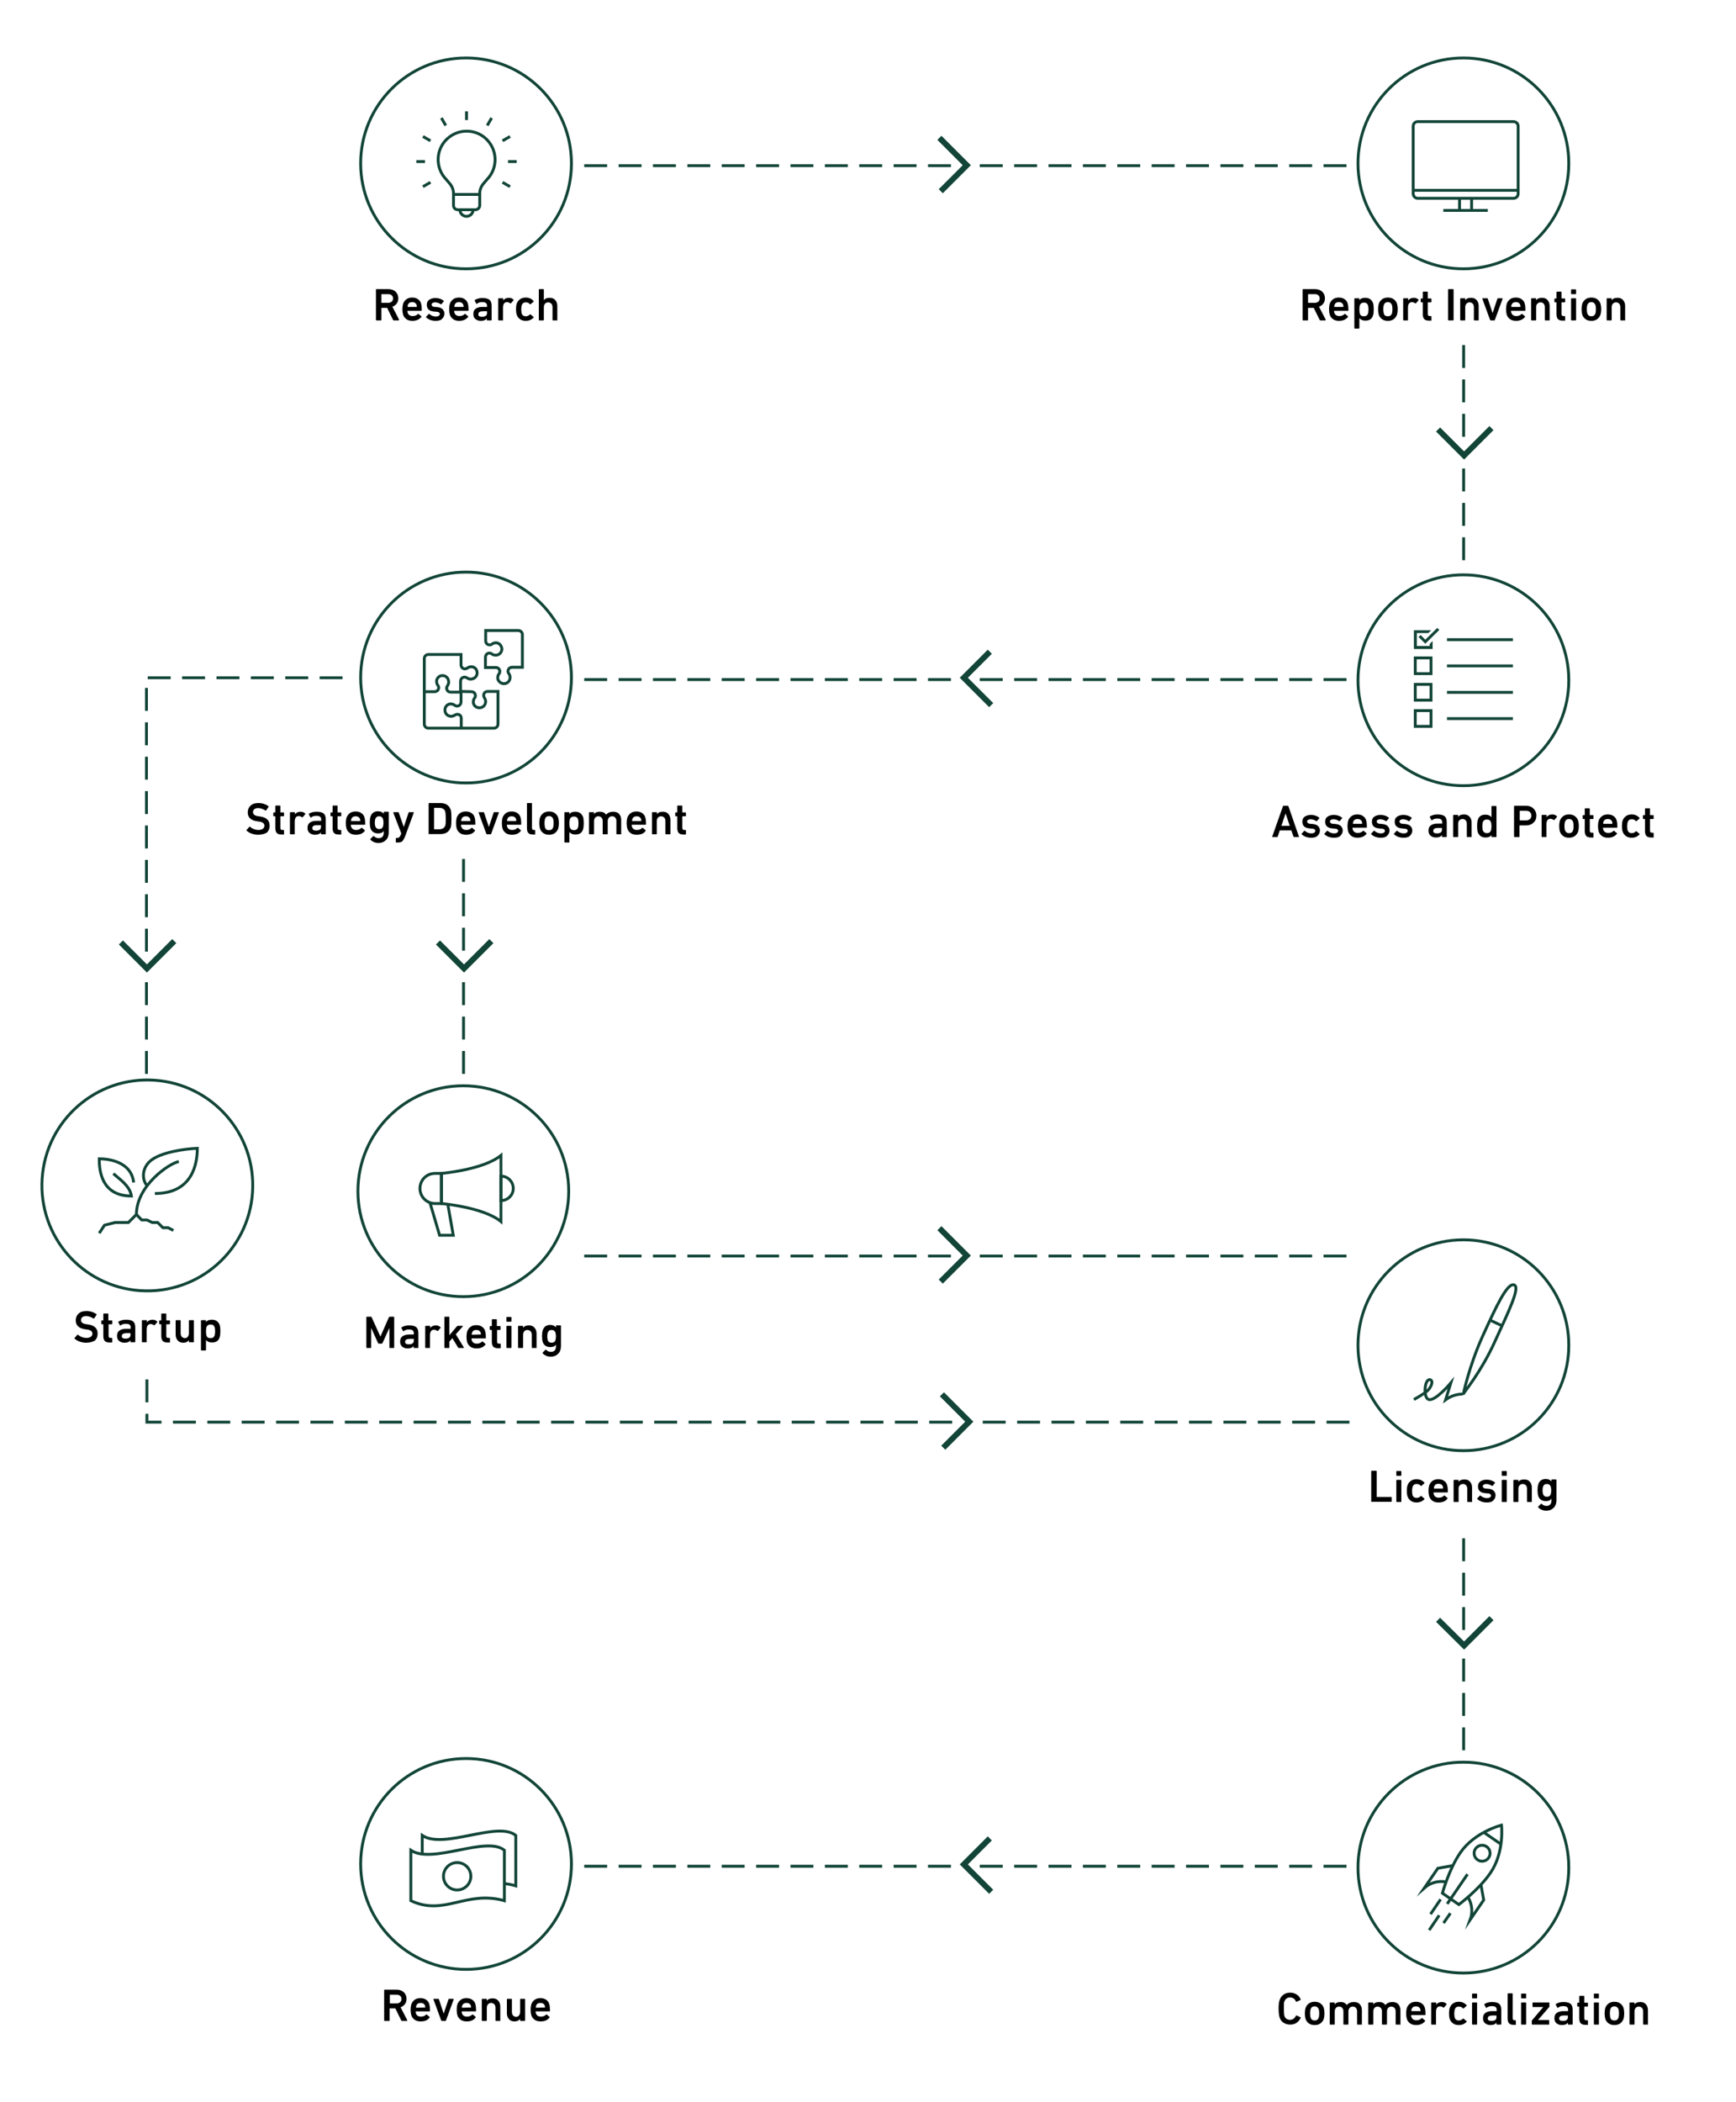 <?xml version="1.0" encoding="UTF-8" standalone="no"?>
<svg
   xmlns:dc="http://purl.org/dc/elements/1.1/"
   xmlns:cc="http://creativecommons.org/ns#"
   xmlns:rdf="http://www.w3.org/1999/02/22-rdf-syntax-ns#"
   xmlns:svg="http://www.w3.org/2000/svg"
   xmlns="http://www.w3.org/2000/svg"
   xmlns:xlink="http://www.w3.org/1999/xlink"
   xmlns:sodipodi="http://sodipodi.sourceforge.net/DTD/sodipodi-0.dtd"
   xmlns:inkscape="http://www.inkscape.org/namespaces/inkscape"
   version="1.1"
   id="Layer_1"
   inkscape:version="1.0.1 (c497b03c, 2020-09-10)"
   sodipodi:docname="researchers-flowchart.inline.svg"
   x="0px"
   y="0px"
   viewBox="0 0 761 921"
   style="enable-background:new 0 0 761 921;"
   xml:space="preserve"><defs
   id="defs3279" />
<style
   type="text/css"
   id="style3033">
	.st0{enable-background:new    ;}
	.st1{fill:none;stroke:#124537;stroke-width:1.26;stroke-miterlimit:10;}
	.st2{fill:none;stroke:#124537;stroke-width:1.26;stroke-miterlimit:10;stroke-dasharray:10.05,5.02;}
	.st3{fill:none;stroke:#124537;stroke-width:2.53;stroke-miterlimit:10;}
	.st4{fill:#124537;}
	.st5{fill:none;stroke:#124537;stroke-width:1.26;stroke-miterlimit:9.999;}
	.st6{opacity:0.312;fill:#0E0E0E;enable-background:new    ;}
	.st7{opacity:0.312;fill:#0E0E0E;stroke:#124537;stroke-miterlimit:10;enable-background:new    ;}
</style>
<sodipodi:namedview
   bordercolor="#666666"
   borderopacity="1"
   gridtolerance="10"
   guidetolerance="10"
   id="namedview1080"
   inkscape:current-layer="Layer_1"
   inkscape:cx="58.267519"
   inkscape:cy="246.82029"
   inkscape:document-rotation="0"
   inkscape:pageopacity="0"
   inkscape:pageshadow="2"
   inkscape:window-height="775"
   inkscape:window-maximized="0"
   inkscape:window-width="1440"
   inkscape:window-x="0"
   inkscape:window-y="23"
   inkscape:zoom="0.63446243"
   objecttolerance="10"
   pagecolor="#ffffff"
   showgrid="false">
	</sodipodi:namedview>
<g
   id="g1134"
   class="st0">
	<path
   id="path1132"
   d="M174.8,140.4h-2.2c-0.1,0-0.2-0.1-0.3-0.2l-2.6-5.3h-2.4c-0.1,0-0.1,0-0.1,0.1v5.2c0,0.1-0.1,0.2-0.2,0.2h-2   c-0.1,0-0.2-0.1-0.2-0.2v-13.3c0-0.1,0.1-0.2,0.2-0.2h5.3c1.3,0,2.3,0.4,3.1,1.1c0.8,0.8,1.2,1.7,1.2,2.9c0,0.9-0.2,1.7-0.7,2.3   c-0.5,0.7-1.1,1.1-1.9,1.4l2.9,5.6c0,0.1,0,0.1,0,0.2C174.9,140.3,174.8,140.4,174.8,140.4z M170.2,132.7c0.6,0,1.1-0.2,1.5-0.5   c0.4-0.4,0.6-0.8,0.6-1.4c0-0.6-0.2-1.1-0.6-1.4c-0.4-0.4-0.9-0.5-1.5-0.5h-2.9c-0.1,0-0.1,0-0.1,0.1v3.6c0,0.1,0,0.1,0.1,0.1   L170.2,132.7L170.2,132.7z" />
</g>
<g
   id="g1144"
   class="st0">
	<path
   id="path1136"
   d="M180.8,140.6c-1,0-1.9-0.2-2.6-0.7s-1.2-1.1-1.5-2c-0.2-0.7-0.3-1.5-0.3-2.4s0.1-1.7,0.3-2.4   c0.3-0.8,0.8-1.5,1.5-2s1.5-0.7,2.5-0.7s1.8,0.2,2.5,0.7s1.2,1.1,1.4,2c0.2,0.7,0.3,1.6,0.3,2.9c0,0.1-0.1,0.2-0.2,0.2h-6   c-0.1,0-0.1,0-0.1,0.1c0,0.2,0,0.5,0.1,0.7c0.3,1,1.1,1.5,2.2,1.5c1,0,1.7-0.3,2.3-0.9c0.1-0.1,0.2-0.1,0.3,0l1.2,1   c0.1,0.1,0.1,0.2,0,0.3C183.8,140,182.5,140.6,180.8,140.6z M182.7,134.4c0-0.3,0-0.6-0.1-0.8c-0.1-0.4-0.4-0.7-0.7-0.9   s-0.7-0.3-1.2-0.3c-1,0-1.6,0.4-1.9,1.2c-0.1,0.2-0.1,0.5-0.1,0.8c0,0.1,0,0.1,0.1,0.1h3.8C182.7,134.6,182.7,134.5,182.7,134.4z" />
	<path
   id="path1138"
   d="M191,140.6c-1.7,0-3.1-0.5-4.2-1.5c-0.1-0.1-0.1-0.2,0-0.3l1.1-1.2c0.1-0.1,0.2-0.1,0.3,0   c0.4,0.3,0.8,0.6,1.3,0.8s1,0.3,1.5,0.3c0.6,0,1-0.1,1.3-0.3s0.5-0.5,0.5-0.8s-0.1-0.5-0.4-0.7s-0.7-0.3-1.3-0.3l-1-0.1   c-2-0.2-3-1.2-3-2.9c0-1,0.3-1.7,1-2.2s1.6-0.8,2.8-0.8c1.4,0,2.6,0.4,3.6,1.2c0.1,0.1,0.1,0.2,0,0.3l-1,1.2   c-0.1,0.1-0.2,0.1-0.3,0c-0.8-0.5-1.6-0.8-2.5-0.8c-0.5,0-0.8,0.1-1.1,0.3s-0.4,0.4-0.4,0.7s0.1,0.5,0.4,0.7   c0.2,0.2,0.6,0.3,1.2,0.3l1,0.1c1,0.1,1.7,0.4,2.2,0.9s0.8,1.1,0.8,1.9c0,1-0.4,1.8-1.1,2.4C193.3,140.3,192.3,140.6,191,140.6z" />
	<path
   id="path1140"
   d="M201.3,140.6c-1,0-1.9-0.2-2.6-0.7s-1.2-1.1-1.5-2c-0.2-0.7-0.3-1.5-0.3-2.4s0.1-1.7,0.3-2.4   c0.3-0.8,0.8-1.5,1.5-2s1.5-0.7,2.5-0.7s1.8,0.2,2.5,0.7s1.2,1.1,1.4,2c0.2,0.7,0.3,1.6,0.3,2.9c0,0.1-0.1,0.2-0.2,0.2h-6   c-0.1,0-0.1,0-0.1,0.1c0,0.2,0,0.5,0.1,0.7c0.3,1,1.1,1.5,2.2,1.5c1,0,1.7-0.3,2.3-0.9c0.1-0.1,0.2-0.1,0.3,0l1.2,1   c0.1,0.1,0.1,0.2,0,0.3C204.3,140,203,140.6,201.3,140.6z M203.2,134.4c0-0.3,0-0.6-0.1-0.8c-0.1-0.4-0.4-0.7-0.7-0.9   s-0.7-0.3-1.2-0.3c-1,0-1.6,0.4-1.9,1.2c-0.1,0.2-0.1,0.5-0.1,0.8c0,0.1,0,0.1,0.1,0.1h3.8C203.2,134.6,203.2,134.5,203.2,134.4z" />
	<path
   id="path1142"
   d="M215.3,140.4h-1.7c-0.1,0-0.2-0.1-0.2-0.2v-0.7l0,0c-0.5,0.8-1.4,1.1-2.7,1.1c-0.9,0-1.7-0.3-2.3-0.8   s-0.9-1.2-0.9-2.2s0.3-1.8,1-2.3s1.6-0.8,2.9-0.8h2c0.1,0,0.1,0,0.1-0.1V134c0-0.6-0.2-1-0.5-1.2c-0.3-0.3-0.9-0.4-1.7-0.4   c-0.9,0-1.6,0.2-2.2,0.7c-0.1,0.1-0.2,0.1-0.3,0l-0.7-1.3c-0.1-0.1-0.1-0.2,0-0.3c0.9-0.6,2-0.9,3.4-0.9c1.5,0,2.5,0.3,3.1,0.8   s0.9,1.4,0.9,2.6v6.3C215.5,140.3,215.5,140.4,215.3,140.4z M211.3,138.8c1.4,0,2.2-0.5,2.2-1.6v-0.7c0-0.1,0-0.1-0.1-0.1h-1.6   c-1.4,0-2.1,0.4-2.1,1.3C209.6,138.4,210.1,138.8,211.3,138.8z" />
</g>
<g
   id="g1148"
   class="st0">
	<path
   id="path1146"
   d="M220.4,140.4h-1.8c-0.1,0-0.2-0.1-0.2-0.2v-9.3c0-0.1,0.1-0.2,0.2-0.2h1.8c0.1,0,0.2,0.1,0.2,0.2v0.8l0,0   c0.5-0.8,1.4-1.2,2.5-1.2c0.8,0,1.5,0.3,2,0.8c0.1,0.1,0.1,0.2,0,0.3l-1.1,1.3c-0.1,0.1-0.2,0.1-0.3,0c-0.5-0.3-1-0.5-1.4-0.5   c-1.2,0-1.8,0.8-1.8,2.5v5.2C220.6,140.3,220.6,140.4,220.4,140.4z" />
</g>
<g
   id="g1154"
   class="st0">
	<path
   id="path1150"
   d="M230.5,140.6c-1,0-1.8-0.2-2.5-0.7s-1.2-1.1-1.5-2c-0.2-0.6-0.3-1.4-0.3-2.4s0.1-1.8,0.3-2.4   c0.3-0.9,0.8-1.5,1.5-2s1.5-0.7,2.5-0.7c1.4,0,2.5,0.5,3.4,1.5c0.1,0.1,0.1,0.2,0,0.3l-1.3,1.1c-0.1,0.1-0.2,0.1-0.3,0   c-0.5-0.6-1.1-0.8-1.8-0.8c-0.9,0-1.5,0.4-1.8,1.3c-0.1,0.4-0.2,1-0.2,1.8s0.1,1.4,0.2,1.8c0.3,0.8,0.9,1.2,1.8,1.2   c0.7,0,1.3-0.3,1.8-0.8c0.1-0.1,0.2-0.1,0.3,0l1.3,1.1c0.1,0.1,0.1,0.2,0,0.3C233,140.1,231.9,140.6,230.5,140.6z" />
	<path
   id="path1152"
   d="M244.2,140.4h-1.8c-0.1,0-0.2-0.1-0.2-0.2v-5.6c0-0.6-0.2-1.2-0.5-1.5s-0.8-0.6-1.4-0.6   c-0.6,0-1,0.2-1.4,0.6c-0.3,0.4-0.5,0.9-0.5,1.5v5.6c0,0.1-0.1,0.2-0.2,0.2h-1.8c-0.1,0-0.2-0.1-0.2-0.2v-13.3   c0-0.1,0.1-0.2,0.2-0.2h1.8c0.1,0,0.2,0.1,0.2,0.2v4.7l0,0c0.5-0.8,1.4-1.1,2.6-1.1c1,0,1.8,0.3,2.4,1s0.9,1.5,0.9,2.6v6.1   C244.4,140.3,244.4,140.4,244.2,140.4z" />
</g>
<circle
   id="circle847"
   class="st1"
   cx="204.3"
   cy="71.6"
   r="46.2" />
<g
   id="g1159"
   class="st0">
	<path
   id="path1157"
   d="M581,140.4h-2.2c-0.1,0-0.2-0.1-0.3-0.2l-2.6-5.3h-2.4c-0.1,0-0.1,0-0.1,0.1v5.2c0,0.1-0.1,0.2-0.2,0.2h-2   c-0.1,0-0.2-0.1-0.2-0.2v-13.3c0-0.1,0.1-0.2,0.2-0.2h5.3c1.3,0,2.3,0.4,3.1,1.1c0.8,0.8,1.2,1.7,1.2,2.9c0,0.9-0.2,1.7-0.7,2.3   c-0.5,0.7-1.1,1.1-1.9,1.4l2.9,5.6c0,0.1,0,0.1,0,0.2C581.1,140.3,581.1,140.4,581,140.4z M576.4,132.7c0.6,0,1.1-0.2,1.5-0.5   c0.4-0.4,0.6-0.8,0.6-1.4c0-0.6-0.2-1.1-0.6-1.4c-0.4-0.4-0.9-0.5-1.5-0.5h-2.9c-0.1,0-0.1,0-0.1,0.1v3.6c0,0.1,0,0.1,0.1,0.1   L576.4,132.7L576.4,132.7z" />
</g>
<g
   id="g1173"
   class="st0">
	<path
   id="path1161"
   d="M587,140.6c-1,0-1.9-0.2-2.6-0.7c-0.7-0.5-1.2-1.1-1.5-2c-0.2-0.7-0.3-1.5-0.3-2.4s0.1-1.7,0.3-2.4   c0.3-0.8,0.8-1.5,1.5-2s1.5-0.7,2.5-0.7s1.8,0.2,2.5,0.7s1.2,1.1,1.4,2c0.2,0.7,0.3,1.6,0.3,2.9c0,0.1-0.1,0.2-0.2,0.2h-6   c-0.1,0-0.1,0-0.1,0.1c0,0.2,0,0.5,0.1,0.7c0.3,1,1.1,1.5,2.2,1.5c1,0,1.7-0.3,2.3-0.9c0.1-0.1,0.2-0.1,0.3,0l1.2,1   c0.1,0.1,0.1,0.2,0,0.3C590,140,588.7,140.6,587,140.6z M588.9,134.4c0-0.3,0-0.6-0.1-0.8c-0.1-0.4-0.4-0.7-0.7-0.9   s-0.7-0.3-1.2-0.3c-1,0-1.6,0.4-1.9,1.2c-0.1,0.2-0.1,0.5-0.1,0.8c0,0.1,0,0.1,0.1,0.1h3.8C588.9,134.6,588.9,134.5,588.9,134.4z" />
	<path
   id="path1163"
   d="M595.7,144h-1.8c-0.1,0-0.2-0.1-0.2-0.2v-12.9c0-0.1,0.1-0.2,0.2-0.2h1.8c0.1,0,0.2,0.1,0.2,0.2v0.7l0,0   c0.5-0.8,1.4-1.1,2.6-1.1c1.7,0,2.8,0.8,3.4,2.3c0.2,0.7,0.3,1.6,0.3,2.7c0,1.1-0.1,2-0.3,2.7c-0.5,1.6-1.6,2.3-3.4,2.3   c-1.2,0-2-0.4-2.6-1.1l0,0v4.3C595.9,143.9,595.8,144,595.7,144z M597.9,138.6c0.9,0,1.5-0.4,1.8-1.2c0.1-0.4,0.2-1,0.2-1.8   s-0.1-1.4-0.2-1.8c-0.3-0.8-0.9-1.2-1.8-1.2c-0.9,0-1.5,0.4-1.8,1.2c-0.1,0.4-0.2,1-0.2,1.8s0.1,1.4,0.2,1.8   C596.3,138.2,596.9,138.6,597.9,138.6z" />
	<path
   id="path1165"
   d="M608.4,140.6c-1,0-1.8-0.2-2.5-0.7s-1.2-1.1-1.5-2c-0.2-0.7-0.3-1.5-0.3-2.4s0.1-1.7,0.3-2.4   c0.3-0.8,0.8-1.5,1.5-2s1.6-0.7,2.5-0.7c1,0,1.8,0.2,2.5,0.7s1.2,1.1,1.5,2c0.2,0.7,0.3,1.5,0.3,2.4s-0.1,1.7-0.3,2.4   c-0.3,0.8-0.8,1.5-1.5,2C610.2,140.4,609.4,140.6,608.4,140.6z M608.4,138.6c0.9,0,1.5-0.4,1.8-1.3c0.1-0.4,0.2-1,0.2-1.8   s-0.1-1.4-0.2-1.8c-0.3-0.8-0.9-1.3-1.8-1.3c-0.9,0-1.5,0.4-1.8,1.3c-0.1,0.4-0.2,1-0.2,1.8s0.1,1.4,0.2,1.8   C606.8,138.2,607.4,138.6,608.4,138.6z" />
	<path
   id="path1167"
   d="M617.1,140.4h-1.8c-0.1,0-0.2-0.1-0.2-0.2v-9.3c0-0.1,0.1-0.2,0.2-0.2h1.8c0.1,0,0.2,0.1,0.2,0.2v0.8l0,0   c0.5-0.8,1.4-1.2,2.5-1.2c0.8,0,1.5,0.3,2,0.8c0.1,0.1,0.1,0.2,0,0.3l-1.1,1.3c-0.1,0.1-0.2,0.1-0.3,0c-0.5-0.3-1-0.5-1.4-0.5   c-1.2,0-1.8,0.8-1.8,2.5v5.2C617.3,140.3,617.3,140.4,617.1,140.4z" />
	<path
   id="path1169"
   d="M627.4,140.5h-1c-1,0-1.6-0.2-2.1-0.7c-0.4-0.5-0.6-1.2-0.6-2.1v-5.1c0-0.1,0-0.1-0.1-0.1H623   c-0.1,0-0.2-0.1-0.2-0.2V131c0-0.1,0.1-0.2,0.2-0.2h0.6c0.1,0,0.1,0,0.1-0.1V128c0-0.1,0.1-0.2,0.2-0.2h1.8c0.1,0,0.2,0.1,0.2,0.2   v2.7c0,0.1,0,0.1,0.1,0.1h1.3c0.1,0,0.2,0.1,0.2,0.2v1.3c0,0.1-0.1,0.2-0.2,0.2H626c-0.1,0-0.1,0-0.1,0.1v5c0,0.3,0.1,0.6,0.2,0.7   c0.1,0.1,0.4,0.2,0.7,0.2h0.5c0.1,0,0.2,0.1,0.2,0.2v1.6C627.6,140.4,627.5,140.5,627.4,140.5z" />
	<path
   id="path1171"
   d="M634.8,140.2v-13.3c0-0.1,0.1-0.2,0.2-0.2h2c0.1,0,0.2,0.1,0.2,0.2v13.3c0,0.1-0.1,0.2-0.2,0.2h-2   C634.9,140.4,634.8,140.3,634.8,140.2z" />
</g>
<g
   id="g1179"
   class="st0">
	<path
   id="path1175"
   d="M648.1,140.4h-1.8c-0.1,0-0.2-0.1-0.2-0.2v-5.6c0-0.6-0.2-1.2-0.5-1.5c-0.3-0.4-0.8-0.6-1.4-0.6   c-0.6,0-1,0.2-1.4,0.6c-0.3,0.4-0.5,0.9-0.5,1.5v5.6c0,0.1-0.1,0.2-0.2,0.2h-1.8c-0.1,0-0.2-0.1-0.2-0.2v-9.3   c0-0.1,0.1-0.2,0.2-0.2h1.8c0.1,0,0.2,0.1,0.2,0.2v0.7l0,0c0.5-0.8,1.4-1.1,2.6-1.1c1,0,1.8,0.3,2.4,1c0.6,0.7,0.9,1.5,0.9,2.6v6.1   C648.3,140.3,648.3,140.4,648.1,140.4z" />
	<path
   id="path1177"
   d="M655.1,140.4h-1.6c-0.1,0-0.2-0.1-0.3-0.2l-3.4-9.3c0-0.1,0-0.2,0.2-0.2h2c0.1,0,0.2,0.1,0.2,0.2l2.1,6.3   l0,0l2.1-6.3c0-0.1,0.1-0.2,0.2-0.2h1.9c0.1,0,0.2,0.1,0.2,0.2l-3.4,9.3C655.3,140.3,655.2,140.4,655.1,140.4z" />
</g>
<g
   id="g1193"
   class="st0">
	<path
   id="path1181"
   d="M664.6,140.6c-1,0-1.9-0.2-2.6-0.7c-0.7-0.5-1.2-1.1-1.5-2c-0.2-0.7-0.3-1.5-0.3-2.4s0.1-1.7,0.3-2.4   c0.3-0.8,0.8-1.5,1.5-2s1.5-0.7,2.5-0.7s1.8,0.2,2.5,0.7s1.2,1.1,1.4,2c0.2,0.7,0.3,1.6,0.3,2.9c0,0.1-0.1,0.2-0.2,0.2h-6   c-0.1,0-0.1,0-0.1,0.1c0,0.2,0,0.5,0.1,0.7c0.3,1,1.1,1.5,2.2,1.5c1,0,1.7-0.3,2.3-0.9c0.1-0.1,0.2-0.1,0.3,0l1.2,1   c0.1,0.1,0.1,0.2,0,0.3C667.6,140,666.3,140.6,664.6,140.6z M666.5,134.4c0-0.3,0-0.6-0.1-0.8c-0.1-0.4-0.4-0.7-0.7-0.9   s-0.7-0.3-1.2-0.3c-1,0-1.6,0.4-1.9,1.2c-0.1,0.2-0.1,0.5-0.1,0.8c0,0.1,0,0.1,0.1,0.1h3.8C666.5,134.6,666.5,134.5,666.5,134.4z" />
	<path
   id="path1183"
   d="M679.2,140.4h-1.8c-0.1,0-0.2-0.1-0.2-0.2v-5.6c0-0.6-0.2-1.2-0.5-1.5c-0.3-0.4-0.8-0.6-1.4-0.6   c-0.6,0-1,0.2-1.4,0.6s-0.5,0.9-0.5,1.5v5.6c0,0.1-0.1,0.2-0.2,0.2h-1.8c-0.1,0-0.2-0.1-0.2-0.2v-9.3c0-0.1,0.1-0.2,0.2-0.2h1.8   c0.1,0,0.2,0.1,0.2,0.2v0.7l0,0c0.5-0.8,1.4-1.1,2.6-1.1c1,0,1.8,0.3,2.4,1c0.6,0.7,0.9,1.5,0.9,2.6v6.1   C679.4,140.3,679.3,140.4,679.2,140.4z" />
	<path
   id="path1185"
   d="M686,140.5h-1c-1,0-1.6-0.2-2.1-0.7c-0.4-0.5-0.6-1.2-0.6-2.1v-5.1c0-0.1,0-0.1-0.1-0.1h-0.6   c-0.1,0-0.2-0.1-0.2-0.2V131c0-0.1,0.1-0.2,0.2-0.2h0.6c0.1,0,0.1,0,0.1-0.1V128c0-0.1,0.1-0.2,0.2-0.2h1.8c0.1,0,0.2,0.1,0.2,0.2   v2.7c0,0.1,0,0.1,0.1,0.1h1.3c0.1,0,0.2,0.1,0.2,0.2v1.3c0,0.1-0.1,0.2-0.2,0.2h-1.3c-0.1,0-0.1,0-0.1,0.1v5c0,0.3,0.1,0.6,0.2,0.7   c0.1,0.1,0.4,0.2,0.7,0.2h0.5c0.1,0,0.2,0.1,0.2,0.2v1.6C686.2,140.4,686.1,140.5,686,140.5z" />
	<path
   id="path1187"
   d="M690.7,128.9h-1.8c-0.1,0-0.2-0.1-0.2-0.2V127c0-0.1,0.1-0.2,0.2-0.2h1.8c0.1,0,0.2,0.1,0.2,0.2v1.7   C690.9,128.8,690.8,128.9,690.7,128.9z M690.7,140.4h-1.8c-0.1,0-0.2-0.1-0.2-0.2v-9.3c0-0.1,0.1-0.2,0.2-0.2h1.8   c0.1,0,0.2,0.1,0.2,0.2v9.3C690.9,140.3,690.8,140.4,690.7,140.4z" />
	<path
   id="path1189"
   d="M697.6,140.6c-1,0-1.8-0.2-2.5-0.7s-1.2-1.1-1.5-2c-0.2-0.7-0.3-1.5-0.3-2.4s0.1-1.7,0.3-2.4   c0.3-0.8,0.8-1.5,1.5-2s1.6-0.7,2.5-0.7c1,0,1.8,0.2,2.5,0.7s1.2,1.1,1.5,2c0.2,0.7,0.3,1.5,0.3,2.4s-0.1,1.7-0.3,2.4   c-0.3,0.8-0.8,1.5-1.5,2S698.6,140.6,697.6,140.6z M697.6,138.6c0.9,0,1.5-0.4,1.8-1.3c0.1-0.4,0.2-1,0.2-1.8s-0.1-1.4-0.2-1.8   c-0.3-0.8-0.9-1.3-1.8-1.3c-0.9,0-1.5,0.4-1.8,1.3c-0.1,0.4-0.2,1-0.2,1.8s0.1,1.4,0.2,1.8C696.1,138.2,696.7,138.6,697.6,138.6z" />
	<path
   id="path1191"
   d="M712.3,140.4h-1.8c-0.1,0-0.2-0.1-0.2-0.2v-5.6c0-0.6-0.2-1.2-0.5-1.5c-0.3-0.4-0.8-0.6-1.4-0.6   c-0.6,0-1,0.2-1.4,0.6c-0.3,0.4-0.5,0.9-0.5,1.5v5.6c0,0.1-0.1,0.2-0.2,0.2h-1.8c-0.1,0-0.2-0.1-0.2-0.2v-9.3   c0-0.1,0.1-0.2,0.2-0.2h1.8c0.1,0,0.2,0.1,0.2,0.2v0.7l0,0c0.5-0.8,1.4-1.1,2.6-1.1c1,0,1.8,0.3,2.4,1c0.6,0.7,0.9,1.5,0.9,2.6v6.1   C712.5,140.3,712.5,140.4,712.3,140.4z" />
</g>
<circle
   id="circle859"
   class="st1"
   cx="641.5"
   cy="71.6"
   r="46.2" />
<line
   id="line861"
   class="st2"
   x1="256.1"
   y1="72.6"
   x2="421.3"
   y2="72.6" />
<line
   id="line863"
   class="st2"
   x1="429.5"
   y1="72.6"
   x2="594.7"
   y2="72.6" />
<polyline
   id="polyline865"
   class="st3"
   points="411.8,60.4 423.8,72.4 412.4,83.8 " />
<g
   id="g1203"
   class="st0">
	<path
   id="path1199"
   d="M113.1,365.8c-1,0-1.9-0.2-2.8-0.5s-1.6-0.8-2.2-1.3c-0.1-0.1-0.1-0.2,0-0.3l1.2-1.4c0.1-0.1,0.2-0.1,0.3,0   c1.2,1,2.5,1.4,3.7,1.4c0.8,0,1.4-0.2,1.9-0.5c0.5-0.4,0.7-0.8,0.7-1.4c0-0.5-0.2-0.9-0.6-1.2c-0.4-0.3-1-0.5-1.9-0.6l-0.7-0.1   c-2.7-0.4-4.1-1.7-4.1-3.9c0-1.2,0.4-2.2,1.3-3c0.8-0.8,2-1.1,3.4-1.1c1.7,0,3.2,0.5,4.4,1.4c0.1,0.1,0.1,0.2,0,0.3l-1,1.5   c-0.1,0.1-0.2,0.1-0.3,0.1c-1.1-0.7-2.2-1.1-3.3-1.1c-0.7,0-1.2,0.2-1.6,0.5s-0.6,0.8-0.6,1.3c0,1,0.8,1.6,2.5,1.8l0.7,0.1   c2.7,0.4,4.1,1.7,4.1,4c0,1.3-0.4,2.3-1.3,3.1C116,365.4,114.8,365.8,113.1,365.8z" />
	<path
   id="path1201"
   d="M124.4,365.7h-1c-1,0-1.6-0.2-2.1-0.7c-0.4-0.5-0.6-1.2-0.6-2.1v-5.1c0-0.1,0-0.1-0.1-0.1H120   c-0.1,0-0.2-0.1-0.2-0.2v-1.3c0-0.1,0.1-0.2,0.2-0.2h0.6c0.1,0,0.1,0,0.1-0.1v-2.7c0-0.1,0.1-0.2,0.2-0.2h1.8   c0.1,0,0.2,0.1,0.2,0.2v2.7c0,0.1,0,0.1,0.1,0.1h1.3c0.1,0,0.2,0.1,0.2,0.2v1.3c0,0.1-0.1,0.2-0.2,0.2H123c-0.1,0-0.1,0-0.1,0.1v5   c0,0.3,0.1,0.6,0.2,0.7s0.4,0.2,0.7,0.2h0.5c0.1,0,0.2,0.1,0.2,0.2v1.6C124.6,365.6,124.5,365.7,124.4,365.7z" />
</g>
<g
   id="g1207"
   class="st0">
	<path
   id="path1205"
   d="M129.1,365.6h-1.8c-0.1,0-0.2-0.1-0.2-0.2v-9.3c0-0.1,0.1-0.2,0.2-0.2h1.8c0.1,0,0.2,0.1,0.2,0.2v0.8l0,0   c0.5-0.8,1.4-1.2,2.5-1.2c0.8,0,1.5,0.3,2,0.8c0.1,0.1,0.1,0.2,0,0.3l-1.1,1.3c-0.1,0.1-0.2,0.1-0.3,0c-0.5-0.3-1-0.5-1.4-0.5   c-1.2,0-1.8,0.8-1.8,2.5v5.2C129.3,365.5,129.2,365.6,129.1,365.6z" />
</g>
<g
   id="g1223"
   class="st0">
	<path
   id="path1209"
   d="M142.6,365.6h-1.7c-0.1,0-0.2-0.1-0.2-0.2v-0.7l0,0c-0.5,0.8-1.4,1.1-2.7,1.1c-0.9,0-1.7-0.3-2.3-0.8   s-0.9-1.2-0.9-2.2s0.3-1.8,1-2.3s1.6-0.8,2.9-0.8h2c0.1,0,0.1,0,0.1-0.1v-0.5c0-0.6-0.2-1-0.5-1.2c-0.3-0.3-0.9-0.4-1.7-0.4   c-0.9,0-1.6,0.2-2.2,0.7c-0.1,0.1-0.2,0.1-0.3,0l-0.7-1.3c-0.1-0.1-0.1-0.2,0-0.3c0.9-0.6,2-0.9,3.4-0.9c1.5,0,2.5,0.3,3.1,0.8   s0.9,1.4,0.9,2.6v6.3C142.8,365.5,142.8,365.6,142.6,365.6z M138.5,364c1.4,0,2.2-0.5,2.2-1.6v-0.7c0-0.1,0-0.1-0.1-0.1H139   c-1.4,0-2.1,0.4-2.1,1.3C136.9,363.6,137.4,364,138.5,364z" />
	<path
   id="path1211"
   d="M149.5,365.7h-1c-1,0-1.6-0.2-2.1-0.7c-0.4-0.5-0.6-1.2-0.6-2.1v-5.1c0-0.1,0-0.1-0.1-0.1h-0.6   c-0.1,0-0.2-0.1-0.2-0.2v-1.3c0-0.1,0.1-0.2,0.2-0.2h0.6c0.1,0,0.1,0,0.1-0.1v-2.7c0-0.1,0.1-0.2,0.2-0.2h1.8   c0.1,0,0.2,0.1,0.2,0.2v2.7c0,0.1,0,0.1,0.1,0.1h1.3c0.1,0,0.2,0.1,0.2,0.2v1.3c0,0.1-0.1,0.2-0.2,0.2h-1.3c-0.1,0-0.1,0-0.1,0.1v5   c0,0.3,0.1,0.6,0.2,0.7c0.1,0.1,0.4,0.2,0.7,0.2h0.5c0.1,0,0.2,0.1,0.2,0.2v1.6C149.7,365.6,149.6,365.7,149.5,365.7z" />
	<path
   id="path1213"
   d="M156,365.8c-1,0-1.9-0.2-2.6-0.7s-1.2-1.1-1.5-2c-0.2-0.7-0.3-1.5-0.3-2.4s0.1-1.7,0.3-2.4   c0.3-0.8,0.8-1.5,1.5-2s1.5-0.7,2.5-0.7s1.8,0.2,2.5,0.7s1.2,1.1,1.4,2c0.2,0.7,0.3,1.6,0.3,2.9c0,0.1-0.1,0.2-0.2,0.2h-6   c-0.1,0-0.1,0-0.1,0.1c0,0.2,0,0.5,0.1,0.7c0.3,1,1.1,1.5,2.2,1.5c1,0,1.7-0.3,2.3-0.9c0.1-0.1,0.2-0.1,0.3,0l1.2,1   c0.1,0.1,0.1,0.2,0,0.3C159,365.3,157.7,365.8,156,365.8z M157.9,359.7c0-0.3,0-0.6-0.1-0.8c-0.1-0.4-0.4-0.7-0.7-0.9   c-0.3-0.2-0.7-0.3-1.2-0.3c-1,0-1.6,0.4-1.9,1.2c-0.1,0.2-0.1,0.5-0.1,0.8c0,0.1,0,0.1,0.1,0.1h3.8   C157.9,359.8,157.9,359.7,157.9,359.7z" />
	<path
   id="path1215"
   d="M165.9,369.4c-0.7,0-1.4-0.1-2-0.4s-1.2-0.6-1.5-1.1c-0.1-0.1-0.1-0.2,0-0.3l1.2-1.2c0.1-0.1,0.2-0.1,0.3,0   c0.6,0.6,1.3,0.9,2.1,0.9c1.4,0,2.2-0.8,2.2-2.3v-0.9l0,0c-0.5,0.8-1.3,1.1-2.5,1.1c-0.8,0-1.5-0.2-2.1-0.6s-1-1-1.2-1.7   s-0.3-1.5-0.3-2.5s0.1-1.8,0.3-2.5c0.5-1.6,1.6-2.4,3.3-2.4c1.2,0,2,0.4,2.5,1.1l0,0v-0.7c0-0.1,0.1-0.2,0.2-0.2h1.8   c0.1,0,0.2,0.1,0.2,0.2v8.9c0,1.4-0.4,2.5-1.2,3.3S167.4,369.4,165.9,369.4z M166.2,363.3c0.9,0,1.5-0.4,1.7-1.2   c0.1-0.4,0.2-0.9,0.2-1.6c0-0.6-0.1-1.2-0.2-1.6c-0.3-0.8-0.8-1.2-1.7-1.2s-1.4,0.4-1.7,1.2c-0.1,0.4-0.2,1-0.2,1.6   c0,0.7,0.1,1.2,0.2,1.6C164.8,362.9,165.4,363.3,166.2,363.3z" />
	<path
   id="path1217"
   d="M174.3,369.2h-0.6c-0.1,0-0.2-0.1-0.2-0.2v-1.6c0-0.1,0.1-0.2,0.2-0.2h0.4c0.4,0,0.7-0.1,0.9-0.3   c0.2-0.2,0.4-0.5,0.6-0.9l0.3-0.8l-3.5-9.1c0-0.1,0-0.2,0.2-0.2h2c0.1,0,0.2,0.1,0.2,0.2l2.2,6.3l0,0l2.1-6.3   c0-0.1,0.1-0.2,0.2-0.2h1.9c0.1,0,0.2,0.1,0.2,0.2l-3.7,10.1c-0.4,1.1-0.9,1.9-1.3,2.4S175.1,369.2,174.3,369.2z" />
	<path
   id="path1219"
   d="M187.9,365.4v-13.3c0-0.1,0.1-0.2,0.2-0.2h4.9c2.4,0,3.9,1,4.6,3c0.2,0.7,0.3,2,0.3,3.8s-0.1,3.1-0.3,3.8   c-0.7,2-2.2,3-4.6,3h-4.9C188,365.6,187.9,365.5,187.9,365.4z M190.3,363.3c0,0.1,0,0.1,0.1,0.1h2c1.5,0,2.5-0.6,2.8-1.7   c0.2-0.4,0.2-1.4,0.2-3s-0.1-2.5-0.2-3c-0.4-1.2-1.3-1.7-2.8-1.7h-2c-0.1,0-0.1,0-0.1,0.1V363.3z" />
	<path
   id="path1221"
   d="M204.3,365.8c-1,0-1.9-0.2-2.6-0.7s-1.2-1.1-1.5-2c-0.2-0.7-0.3-1.5-0.3-2.4s0.1-1.7,0.3-2.4   c0.3-0.8,0.8-1.5,1.5-2s1.5-0.7,2.5-0.7s1.8,0.2,2.5,0.7s1.2,1.1,1.4,2c0.2,0.7,0.3,1.6,0.3,2.9c0,0.1-0.1,0.2-0.2,0.2h-6   c-0.1,0-0.1,0-0.1,0.1c0,0.2,0,0.5,0.1,0.7c0.3,1,1.1,1.5,2.2,1.5c1,0,1.7-0.3,2.3-0.9c0.1-0.1,0.2-0.1,0.3,0l1.2,1   c0.1,0.1,0.1,0.2,0,0.3C207.3,365.3,206,365.8,204.3,365.8z M206.2,359.7c0-0.3,0-0.6-0.1-0.8c-0.1-0.4-0.4-0.7-0.7-0.9   c-0.3-0.2-0.7-0.3-1.2-0.3c-1,0-1.6,0.4-1.9,1.2c-0.1,0.2-0.1,0.5-0.1,0.8c0,0.1,0,0.1,0.1,0.1h3.8   C206.2,359.8,206.2,359.7,206.2,359.7z" />
</g>
<g
   id="g1227"
   class="st0">
	<path
   id="path1225"
   d="M215.1,365.6h-1.6c-0.1,0-0.2-0.1-0.3-0.2l-3.4-9.3c0-0.1,0-0.2,0.2-0.2h2c0.1,0,0.2,0.1,0.2,0.2l2.1,6.3   l0,0l2.1-6.3c0-0.1,0.1-0.2,0.2-0.2h1.9c0.1,0,0.2,0.1,0.2,0.2l-3.4,9.3C215.3,365.5,215.3,365.6,215.1,365.6z" />
</g>
<g
   id="g1245"
   class="st0">
	<path
   id="path1229"
   d="M224.4,365.8c-1,0-1.9-0.2-2.6-0.7s-1.2-1.1-1.5-2c-0.2-0.7-0.3-1.5-0.3-2.4s0.1-1.7,0.3-2.4   c0.3-0.8,0.8-1.5,1.5-2s1.5-0.7,2.5-0.7s1.8,0.2,2.5,0.7s1.2,1.1,1.4,2c0.2,0.7,0.3,1.6,0.3,2.9c0,0.1-0.1,0.2-0.2,0.2h-6   c-0.1,0-0.1,0-0.1,0.1c0,0.2,0,0.5,0.1,0.7c0.3,1,1.1,1.5,2.2,1.5c1,0,1.7-0.3,2.3-0.9c0.1-0.1,0.2-0.1,0.3,0l1.2,1   c0.1,0.1,0.1,0.2,0,0.3C227.4,365.3,226.1,365.8,224.4,365.8z M226.3,359.7c0-0.3,0-0.6-0.1-0.8c-0.1-0.4-0.4-0.7-0.7-0.9   c-0.3-0.2-0.7-0.3-1.2-0.3c-1,0-1.6,0.4-1.9,1.2c-0.1,0.2-0.1,0.5-0.1,0.8c0,0.1,0,0.1,0.1,0.1h3.8   C226.3,359.8,226.3,359.7,226.3,359.7z" />
	<path
   id="path1231"
   d="M234.5,365.7h-0.9c-0.9,0-1.6-0.2-2-0.7c-0.4-0.4-0.6-1.1-0.6-2.1v-10.8c0-0.1,0.1-0.2,0.2-0.2h1.8   c0.1,0,0.2,0.1,0.2,0.2v10.7c0,0.3,0.1,0.5,0.2,0.7c0.1,0.1,0.3,0.2,0.6,0.2h0.4c0.1,0,0.2,0.1,0.2,0.2v1.6   C234.7,365.6,234.7,365.7,234.5,365.7z" />
	<path
   id="path1233"
   d="M240.7,365.8c-1,0-1.8-0.2-2.5-0.7s-1.2-1.1-1.5-2c-0.2-0.7-0.3-1.5-0.3-2.4s0.1-1.7,0.3-2.4   c0.3-0.8,0.8-1.5,1.5-2s1.6-0.7,2.5-0.7c1,0,1.8,0.2,2.5,0.7s1.2,1.1,1.5,2c0.2,0.7,0.3,1.5,0.3,2.4s-0.1,1.7-0.3,2.4   c-0.3,0.8-0.8,1.5-1.5,2C242.5,365.6,241.6,365.8,240.7,365.8z M240.7,363.8c0.9,0,1.5-0.4,1.8-1.3c0.1-0.4,0.2-1,0.2-1.8   s-0.1-1.4-0.2-1.8c-0.3-0.8-0.9-1.3-1.8-1.3c-0.9,0-1.5,0.4-1.8,1.3c-0.1,0.4-0.2,1-0.2,1.8s0.1,1.4,0.2,1.8   C239.1,363.4,239.7,363.8,240.7,363.8z" />
	<path
   id="path1235"
   d="M249.4,369.2h-1.8c-0.1,0-0.2-0.1-0.2-0.2v-12.9c0-0.1,0.1-0.2,0.2-0.2h1.8c0.1,0,0.2,0.1,0.2,0.2v0.7l0,0   c0.5-0.8,1.4-1.1,2.6-1.1c1.7,0,2.8,0.8,3.4,2.3c0.2,0.7,0.3,1.6,0.3,2.7s-0.1,2-0.3,2.7c-0.5,1.6-1.6,2.3-3.4,2.3   c-1.2,0-2-0.4-2.6-1.1l0,0v4.3C249.6,369.1,249.6,369.2,249.4,369.2z M251.6,363.8c0.9,0,1.5-0.4,1.8-1.2c0.1-0.4,0.2-1,0.2-1.8   s-0.1-1.4-0.2-1.8c-0.3-0.8-0.9-1.2-1.8-1.2c-0.9,0-1.5,0.4-1.8,1.2c-0.1,0.4-0.2,1-0.2,1.8s0.1,1.4,0.2,1.8   C250.1,363.4,250.7,363.8,251.6,363.8z" />
	<path
   id="path1237"
   d="M272.2,365.6h-1.8c-0.1,0-0.2-0.1-0.2-0.2v-5.6c0-0.6-0.2-1.2-0.5-1.5c-0.3-0.4-0.8-0.6-1.4-0.6   s-1,0.2-1.4,0.6c-0.3,0.4-0.5,0.9-0.5,1.5v5.6c0,0.1-0.1,0.2-0.2,0.2h-1.8c-0.1,0-0.2-0.1-0.2-0.2v-5.6c0-0.6-0.2-1.2-0.5-1.5   s-0.8-0.6-1.4-0.6s-1,0.2-1.4,0.6c-0.3,0.4-0.5,0.9-0.5,1.5v5.6c0,0.1-0.1,0.2-0.2,0.2h-1.8c-0.1,0-0.2-0.1-0.2-0.2v-9.3   c0-0.1,0.1-0.2,0.2-0.2h1.8c0.1,0,0.2,0.1,0.2,0.2v0.7l0,0c0.5-0.8,1.4-1.1,2.6-1.1s2,0.4,2.7,1.3l0,0c0.8-0.9,1.8-1.3,3.1-1.3   c1.1,0,2,0.3,2.6,1s0.9,1.5,0.9,2.6v6.1C272.4,365.5,272.4,365.6,272.2,365.6z" />
	<path
   id="path1239"
   d="M279.1,365.8c-1,0-1.9-0.2-2.6-0.7s-1.2-1.1-1.5-2c-0.2-0.7-0.3-1.5-0.3-2.4s0.1-1.7,0.3-2.4   c0.3-0.8,0.8-1.5,1.5-2s1.5-0.7,2.5-0.7s1.8,0.2,2.5,0.7s1.2,1.1,1.4,2c0.2,0.7,0.3,1.6,0.3,2.9c0,0.1-0.1,0.2-0.2,0.2h-6   c-0.1,0-0.1,0-0.1,0.1c0,0.2,0,0.5,0.1,0.7c0.3,1,1.1,1.5,2.2,1.5c1,0,1.7-0.3,2.3-0.9c0.1-0.1,0.2-0.1,0.3,0l1.2,1   c0.1,0.1,0.1,0.2,0,0.3C282.2,365.3,280.9,365.8,279.1,365.8z M281.1,359.7c0-0.3,0-0.6-0.1-0.8c-0.1-0.4-0.4-0.7-0.7-0.9   c-0.3-0.2-0.7-0.3-1.2-0.3c-1,0-1.6,0.4-1.9,1.2c-0.1,0.2-0.1,0.5-0.1,0.8c0,0.1,0,0.1,0.1,0.1h3.8   C281,359.8,281.1,359.7,281.1,359.7z" />
	<path
   id="path1241"
   d="M293.7,365.6h-1.8c-0.1,0-0.2-0.1-0.2-0.2v-5.6c0-0.6-0.2-1.2-0.5-1.5s-0.8-0.6-1.4-0.6s-1,0.2-1.4,0.6   c-0.3,0.4-0.5,0.9-0.5,1.5v5.6c0,0.1-0.1,0.2-0.2,0.2H286c-0.1,0-0.2-0.1-0.2-0.2v-9.3c0-0.1,0.1-0.2,0.2-0.2h1.8   c0.1,0,0.2,0.1,0.2,0.2v0.7l0,0c0.5-0.8,1.4-1.1,2.6-1.1c1,0,1.8,0.3,2.4,1s0.9,1.5,0.9,2.6v6.1   C293.9,365.5,293.9,365.6,293.7,365.6z" />
	<path
   id="path1243"
   d="M300.6,365.7h-1c-1,0-1.6-0.2-2.1-0.7c-0.4-0.5-0.6-1.2-0.6-2.1v-5.1c0-0.1,0-0.1-0.1-0.1h-0.6   c-0.1,0-0.2-0.1-0.2-0.2v-1.3c0-0.1,0.1-0.2,0.2-0.2h0.6c0.1,0,0.1,0,0.1-0.1v-2.7c0-0.1,0.1-0.2,0.2-0.2h1.8   c0.1,0,0.2,0.1,0.2,0.2v2.7c0,0.1,0,0.1,0.1,0.1h1.3c0.1,0,0.2,0.1,0.2,0.2v1.3c0,0.1-0.1,0.2-0.2,0.2h-1.3c-0.1,0-0.1,0-0.1,0.1v5   c0,0.3,0.1,0.6,0.2,0.7s0.4,0.2,0.7,0.2h0.5c0.1,0,0.2,0.1,0.2,0.2v1.6C300.8,365.6,300.7,365.7,300.6,365.7z" />
</g>
<circle
   id="circle879"
   class="st1"
   cx="204.3"
   cy="296.9"
   r="46.2" />
<line
   id="line881"
   class="st2"
   x1="256.1"
   y1="297.8"
   x2="421.3"
   y2="297.8" />
<line
   id="line883"
   class="st2"
   x1="429.5"
   y1="297.8"
   x2="594.7"
   y2="297.8" />
<polyline
   id="polyline885"
   class="st3"
   points="434.5,309 422.5,297 433.9,285.6 " />
<line
   id="line887"
   class="st2"
   x1="641.6"
   y1="151.2"
   x2="641.6"
   y2="195.8" />
<line
   id="line889"
   class="st2"
   x1="641.6"
   y1="205.3"
   x2="641.6"
   y2="249.9" />
<polyline
   id="polyline891"
   class="st3"
   points="653.8,187.6 641.8,199.6 630.4,188.2 " />
<g
   id="g1274"
   class="st0">
	<path
   id="path1254"
   d="M557.7,366.6l4.7-13.3c0-0.1,0.1-0.2,0.3-0.2h1.8c0.1,0,0.2,0.1,0.3,0.2l4.6,13.3c0,0.1,0,0.2-0.1,0.2h-2   c-0.1,0-0.2-0.1-0.3-0.2l-0.9-2.7H561l-0.9,2.7c0,0.1-0.1,0.2-0.3,0.2h-1.9C557.7,366.8,557.7,366.8,557.7,366.6z M561.7,361.9h3.7   l-1.8-5.3h-0.1L561.7,361.9z" />
	<path
   id="path1256"
   d="M574.8,367.1c-1.7,0-3.1-0.5-4.2-1.5c-0.1-0.1-0.1-0.2,0-0.3l1.1-1.2c0.1-0.1,0.2-0.1,0.3,0   c0.4,0.3,0.8,0.6,1.3,0.8s1,0.3,1.5,0.3c0.6,0,1-0.1,1.3-0.3c0.3-0.2,0.5-0.5,0.5-0.8s-0.1-0.5-0.4-0.7s-0.7-0.3-1.3-0.3l-1-0.1   c-2-0.2-3-1.2-3-2.9c0-1,0.3-1.7,1-2.2s1.6-0.8,2.8-0.8c1.4,0,2.6,0.4,3.6,1.2c0.1,0.1,0.1,0.2,0,0.3l-1,1.2   c-0.1,0.1-0.2,0.1-0.3,0c-0.8-0.5-1.6-0.8-2.5-0.8c-0.5,0-0.8,0.1-1.1,0.3s-0.4,0.4-0.4,0.7s0.1,0.5,0.4,0.7s0.6,0.3,1.2,0.3l1,0.1   c1,0.1,1.7,0.4,2.2,0.9s0.8,1.1,0.8,1.9c0,1-0.4,1.8-1.1,2.4C577.1,366.8,576.1,367.1,574.8,367.1z" />
	<path
   id="path1258"
   d="M584.8,367.1c-1.7,0-3.1-0.5-4.2-1.5c-0.1-0.1-0.1-0.2,0-0.3l1.1-1.2c0.1-0.1,0.2-0.1,0.3,0   c0.4,0.3,0.8,0.6,1.3,0.8s1,0.3,1.5,0.3c0.6,0,1-0.1,1.3-0.3c0.3-0.2,0.5-0.5,0.5-0.8s-0.1-0.5-0.4-0.7s-0.7-0.3-1.3-0.3l-1-0.1   c-2-0.2-3-1.2-3-2.9c0-1,0.3-1.7,1-2.2s1.6-0.8,2.8-0.8c1.4,0,2.6,0.4,3.6,1.2c0.1,0.1,0.1,0.2,0,0.3l-1,1.2   c-0.1,0.1-0.2,0.1-0.3,0c-0.8-0.5-1.6-0.8-2.5-0.8c-0.5,0-0.8,0.1-1.1,0.3s-0.4,0.4-0.4,0.7s0.1,0.5,0.4,0.7s0.6,0.3,1.2,0.3l1,0.1   c1,0.1,1.7,0.4,2.2,0.9s0.8,1.1,0.8,1.9c0,1-0.4,1.8-1.1,2.4C587.1,366.8,586.1,367.1,584.8,367.1z" />
	<path
   id="path1260"
   d="M595.1,367.1c-1,0-1.9-0.2-2.6-0.7c-0.7-0.5-1.2-1.1-1.5-2c-0.2-0.7-0.3-1.5-0.3-2.4s0.1-1.7,0.3-2.4   c0.3-0.8,0.8-1.5,1.5-2s1.5-0.7,2.5-0.7s1.8,0.2,2.5,0.7s1.2,1.1,1.4,2c0.2,0.7,0.3,1.6,0.3,2.9c0,0.1-0.1,0.2-0.2,0.2h-6   c-0.1,0-0.1,0-0.1,0.1c0,0.2,0,0.5,0.1,0.7c0.3,1,1.1,1.5,2.2,1.5c1,0,1.7-0.3,2.3-0.9c0.1-0.1,0.2-0.1,0.3,0l1.2,1   c0.1,0.1,0.1,0.2,0,0.3C598.2,366.5,596.8,367.1,595.1,367.1z M597.1,360.9c0-0.3,0-0.6-0.1-0.8c-0.1-0.4-0.4-0.7-0.7-0.9   c-0.3-0.2-0.7-0.3-1.2-0.3c-1,0-1.6,0.4-1.9,1.2c-0.1,0.2-0.1,0.5-0.1,0.8c0,0.1,0,0.1,0.1,0.1h3.8C597,361,597.1,361,597.1,360.9z   " />
	<path
   id="path1262"
   d="M605.3,367.1c-1.7,0-3.1-0.5-4.2-1.5c-0.1-0.1-0.1-0.2,0-0.3l1.1-1.2c0.1-0.1,0.2-0.1,0.3,0   c0.4,0.3,0.8,0.6,1.3,0.8s1,0.3,1.5,0.3c0.6,0,1-0.1,1.3-0.3c0.3-0.2,0.5-0.5,0.5-0.8s-0.1-0.5-0.4-0.7s-0.7-0.3-1.3-0.3l-1-0.1   c-2-0.2-3-1.2-3-2.9c0-1,0.3-1.7,1-2.2s1.6-0.8,2.8-0.8c1.4,0,2.6,0.4,3.6,1.2c0.1,0.1,0.1,0.2,0,0.3l-1,1.2   c-0.1,0.1-0.2,0.1-0.3,0c-0.8-0.5-1.6-0.8-2.5-0.8c-0.5,0-0.8,0.1-1.1,0.3s-0.4,0.4-0.4,0.7s0.1,0.5,0.4,0.7s0.6,0.3,1.2,0.3l1,0.1   c1,0.1,1.7,0.4,2.2,0.9s0.8,1.1,0.8,1.9c0,1-0.4,1.8-1.1,2.4C607.6,366.8,606.6,367.1,605.3,367.1z" />
	<path
   id="path1264"
   d="M615.3,367.1c-1.7,0-3.1-0.5-4.2-1.5c-0.1-0.1-0.1-0.2,0-0.3l1.1-1.2c0.1-0.1,0.2-0.1,0.3,0   c0.4,0.3,0.8,0.6,1.3,0.8c0.5,0.2,1,0.3,1.5,0.3c0.6,0,1-0.1,1.3-0.3s0.5-0.5,0.5-0.8s-0.1-0.5-0.4-0.7s-0.7-0.3-1.3-0.3l-1-0.1   c-2-0.2-3-1.2-3-2.9c0-1,0.3-1.7,1-2.2s1.6-0.8,2.8-0.8c1.4,0,2.6,0.4,3.6,1.2c0.1,0.1,0.1,0.2,0,0.3l-1,1.2   c-0.1,0.1-0.2,0.1-0.3,0c-0.8-0.5-1.6-0.8-2.5-0.8c-0.5,0-0.8,0.1-1.1,0.3c-0.3,0.2-0.4,0.4-0.4,0.7s0.1,0.5,0.4,0.7   c0.2,0.2,0.6,0.3,1.2,0.3l1,0.1c1,0.1,1.7,0.4,2.2,0.9s0.8,1.1,0.8,1.9c0,1-0.4,1.8-1.1,2.4C617.6,366.8,616.6,367.1,615.3,367.1z" />
	<path
   id="path1266"
   d="M634,366.8h-1.7c-0.1,0-0.2-0.1-0.2-0.2v-0.7l0,0c-0.5,0.8-1.4,1.1-2.7,1.1c-0.9,0-1.7-0.3-2.3-0.8   s-0.9-1.2-0.9-2.2s0.3-1.8,1-2.3s1.6-0.8,2.9-0.8h2c0.1,0,0.1,0,0.1-0.1v-0.5c0-0.6-0.2-1-0.5-1.2c-0.3-0.3-0.9-0.4-1.7-0.4   c-0.9,0-1.6,0.2-2.2,0.7c-0.1,0.1-0.2,0.1-0.3,0l-0.7-1.3c-0.1-0.1-0.1-0.2,0-0.3c0.9-0.6,2-0.9,3.4-0.9c1.5,0,2.5,0.3,3.1,0.8   s0.9,1.4,0.9,2.6v6.3C634.2,366.8,634.1,366.8,634,366.8z M629.9,365.2c1.4,0,2.2-0.5,2.2-1.6v-0.7c0-0.1,0-0.1-0.1-0.1h-1.6   c-1.4,0-2.1,0.4-2.1,1.3C628.2,364.8,628.8,365.2,629.9,365.2z" />
	<path
   id="path1268"
   d="M645,366.8h-1.8c-0.1,0-0.2-0.1-0.2-0.2V361c0-0.6-0.2-1.2-0.5-1.5c-0.3-0.4-0.8-0.6-1.4-0.6   c-0.6,0-1,0.2-1.4,0.6s-0.5,0.9-0.5,1.5v5.6c0,0.1-0.1,0.2-0.2,0.2h-1.8c-0.1,0-0.2-0.1-0.2-0.2v-9.3c0-0.1,0.1-0.2,0.2-0.2h1.8   c0.1,0,0.2,0.1,0.2,0.2v0.7l0,0c0.5-0.8,1.4-1.1,2.6-1.1c1,0,1.8,0.3,2.4,1c0.6,0.7,0.9,1.5,0.9,2.6v6.1   C645.2,366.8,645.1,366.8,645,366.8z" />
	<path
   id="path1270"
   d="M655.8,366.8H654c-0.1,0-0.2-0.1-0.2-0.2v-0.7l0,0c-0.5,0.8-1.4,1.1-2.6,1.1c-1.7,0-2.8-0.8-3.4-2.3   c-0.2-0.7-0.3-1.6-0.3-2.7s0.1-2,0.3-2.7c0.5-1.6,1.6-2.3,3.4-2.3c1.2,0,2,0.4,2.6,1.1l0,0v-4.7c0-0.1,0.1-0.2,0.2-0.2h1.8   c0.1,0,0.2,0.1,0.2,0.2v13.3C656,366.8,656,366.8,655.8,366.8z M651.8,365.1c0.9,0,1.5-0.4,1.8-1.2c0.1-0.4,0.2-1,0.2-1.8   s-0.1-1.4-0.2-1.8c-0.3-0.8-0.9-1.2-1.8-1.2c-0.9,0-1.5,0.4-1.8,1.2c-0.1,0.4-0.2,1-0.2,1.8s0.1,1.4,0.2,1.8   C650.3,364.6,650.9,365.1,651.8,365.1z" />
	<path
   id="path1272"
   d="M665.9,366.8h-2c-0.1,0-0.2-0.1-0.2-0.2v-13.3c0-0.1,0.1-0.2,0.2-0.2h5.1c1.3,0,2.4,0.4,3.2,1.2   c0.8,0.8,1.3,1.8,1.3,3.1c0,1.3-0.4,2.3-1.3,3.1c-0.8,0.8-1.9,1.2-3.2,1.2h-2.8c-0.1,0-0.1,0-0.1,0.1v4.8   C666.1,366.8,666.1,366.8,665.9,366.8z M669,359.5c0.7,0,1.2-0.2,1.7-0.6c0.4-0.4,0.6-0.9,0.6-1.5s-0.2-1.1-0.6-1.5   c-0.4-0.4-1-0.6-1.7-0.6h-2.7c-0.1,0-0.1,0-0.1,0.1v4c0,0.1,0,0.1,0.1,0.1H669z" />
</g>
<g
   id="g1278"
   class="st0">
	<path
   id="path1276"
   d="M677.8,366.8H676c-0.1,0-0.2-0.1-0.2-0.2v-9.3c0-0.1,0.1-0.2,0.2-0.2h1.8c0.1,0,0.2,0.1,0.2,0.2v0.8l0,0   c0.5-0.8,1.4-1.2,2.5-1.2c0.8,0,1.5,0.3,2,0.8c0.1,0.1,0.1,0.2,0,0.3l-1.1,1.3c-0.1,0.1-0.2,0.1-0.3,0c-0.5-0.3-1-0.5-1.4-0.5   c-1.2,0-1.8,0.8-1.8,2.5v5.2C678,366.8,677.9,366.8,677.8,366.8z" />
</g>
<g
   id="g1290"
   class="st0">
	<path
   id="path1280"
   d="M687.8,367.1c-1,0-1.8-0.2-2.5-0.7s-1.2-1.1-1.5-2c-0.2-0.7-0.3-1.5-0.3-2.4s0.1-1.7,0.3-2.4   c0.3-0.8,0.8-1.5,1.5-2s1.6-0.7,2.5-0.7c1,0,1.8,0.2,2.5,0.7s1.2,1.1,1.5,2c0.2,0.7,0.3,1.5,0.3,2.4s-0.1,1.7-0.3,2.4   c-0.3,0.8-0.8,1.5-1.5,2C689.7,366.8,688.8,367.1,687.8,367.1z M687.8,365.1c0.9,0,1.5-0.4,1.8-1.3c0.1-0.4,0.2-1,0.2-1.8   s-0.1-1.4-0.2-1.8c-0.3-0.8-0.9-1.3-1.8-1.3c-0.9,0-1.5,0.4-1.8,1.3c-0.1,0.4-0.2,1-0.2,1.8s0.1,1.4,0.2,1.8   C686.3,364.6,686.9,365.1,687.8,365.1z" />
	<path
   id="path1282"
   d="M698.4,367h-1c-1,0-1.6-0.2-2.1-0.7c-0.4-0.5-0.6-1.2-0.6-2.1V359c0-0.1,0-0.1-0.1-0.1H694   c-0.1,0-0.2-0.1-0.2-0.2v-1.3c0-0.1,0.1-0.2,0.2-0.2h0.6c0.1,0,0.1,0,0.1-0.1v-2.7c0-0.1,0.1-0.2,0.2-0.2h1.8   c0.1,0,0.2,0.1,0.2,0.2v2.7c0,0.1,0,0.1,0.1,0.1h1.3c0.1,0,0.2,0.1,0.2,0.2v1.3c0,0.1-0.1,0.2-0.2,0.2H697c-0.1,0-0.1,0-0.1,0.1v5   c0,0.3,0.1,0.6,0.2,0.7c0.1,0.1,0.4,0.2,0.7,0.2h0.5c0.1,0,0.2,0.1,0.2,0.2v1.6C698.6,366.9,698.5,367,698.4,367z" />
	<path
   id="path1284"
   d="M704.9,367.1c-1,0-1.9-0.2-2.6-0.7c-0.7-0.5-1.2-1.1-1.5-2c-0.2-0.7-0.3-1.5-0.3-2.4s0.1-1.7,0.3-2.4   c0.3-0.8,0.8-1.5,1.5-2s1.5-0.7,2.5-0.7s1.8,0.2,2.5,0.7s1.2,1.1,1.4,2c0.2,0.7,0.3,1.6,0.3,2.9c0,0.1-0.1,0.2-0.2,0.2h-6   c-0.1,0-0.1,0-0.1,0.1c0,0.2,0,0.5,0.1,0.7c0.3,1,1.1,1.5,2.2,1.5c1,0,1.7-0.3,2.3-0.9c0.1-0.1,0.2-0.1,0.3,0l1.2,1   c0.1,0.1,0.1,0.2,0,0.3C707.9,366.5,706.6,367.1,704.9,367.1z M706.8,360.9c0-0.3,0-0.6-0.1-0.8c-0.1-0.4-0.4-0.7-0.7-0.9   c-0.3-0.2-0.7-0.3-1.2-0.3c-1,0-1.6,0.4-1.9,1.2c-0.1,0.2-0.1,0.5-0.1,0.8c0,0.1,0,0.1,0.1,0.1h3.8   C706.8,361,706.8,361,706.8,360.9z" />
	<path
   id="path1286"
   d="M715.3,367.1c-1,0-1.8-0.2-2.5-0.7s-1.2-1.1-1.5-2c-0.2-0.6-0.3-1.4-0.3-2.4s0.1-1.8,0.3-2.4   c0.3-0.9,0.8-1.5,1.5-2s1.5-0.7,2.5-0.7c1.4,0,2.5,0.5,3.4,1.5c0.1,0.1,0.1,0.2,0,0.3l-1.3,1.1c-0.1,0.1-0.2,0.1-0.3,0   c-0.5-0.6-1.1-0.8-1.8-0.8c-0.9,0-1.5,0.4-1.8,1.3c-0.1,0.4-0.2,1-0.2,1.8s0.1,1.4,0.2,1.8c0.3,0.8,0.9,1.2,1.8,1.2   c0.7,0,1.3-0.3,1.8-0.8c0.1-0.1,0.2-0.1,0.3,0l1.3,1.1c0.1,0.1,0.1,0.2,0,0.3C717.8,366.6,716.7,367.1,715.3,367.1z" />
	<path
   id="path1288"
   d="M724.8,367h-1c-1,0-1.6-0.2-2.1-0.7c-0.4-0.5-0.6-1.2-0.6-2.1V359c0-0.1,0-0.1-0.1-0.1h-0.6   c-0.1,0-0.2-0.1-0.2-0.2v-1.3c0-0.1,0.1-0.2,0.2-0.2h0.6c0.1,0,0.1,0,0.1-0.1v-2.7c0-0.1,0.1-0.2,0.2-0.2h1.8   c0.1,0,0.2,0.1,0.2,0.2v2.7c0,0.1,0,0.1,0.1,0.1h1.3c0.1,0,0.2,0.1,0.2,0.2v1.3c0,0.1-0.1,0.2-0.2,0.2h-1.3c-0.1,0-0.1,0-0.1,0.1v5   c0,0.3,0.1,0.6,0.2,0.7c0.1,0.1,0.4,0.2,0.7,0.2h0.5c0.1,0,0.2,0.1,0.2,0.2v1.6C725,366.9,725,367,724.8,367z" />
</g>
<circle
   id="circle899"
   class="st1"
   cx="641.5"
   cy="298.1"
   r="46.2" />
<line
   id="line901"
   class="st2"
   x1="641.6"
   y1="674.1"
   x2="641.6"
   y2="718.7" />
<line
   id="line903"
   class="st2"
   x1="641.6"
   y1="726.8"
   x2="641.6"
   y2="771.4" />
<polyline
   id="polyline905"
   class="st3"
   points="653.8,709.1 641.8,721.1 630.4,709.8 " />
<g
   id="g1306"
   class="st0">
	<path
   id="path1296"
   d="M560.9,884c-0.2-0.7-0.4-2-0.4-3.7s0.1-3,0.4-3.7c0.3-1.1,0.9-1.9,1.7-2.5s1.8-0.9,3-0.9   c1.1,0,2,0.3,2.8,0.8s1.4,1.2,1.8,2.2c0,0.1,0,0.2-0.1,0.2l-1.7,0.8c-0.1,0.1-0.2,0-0.3-0.1c-0.5-1.2-1.4-1.8-2.6-1.8   c-1.2,0-2,0.6-2.5,1.8c-0.2,0.5-0.2,1.5-0.2,3.1s0.1,2.6,0.2,3.1c0.4,1.2,1.2,1.8,2.5,1.8c1.2,0,2-0.6,2.6-1.8   c0.1-0.1,0.1-0.2,0.3-0.1l1.7,0.8c0.1,0,0.1,0.1,0.1,0.2c-0.4,0.9-1,1.6-1.8,2.2c-0.8,0.5-1.7,0.8-2.8,0.8c-1.2,0-2.2-0.3-3-0.9   C561.9,886,561.3,885.1,560.9,884z" />
	<path
   id="path1298"
   d="M576.3,887.4c-1,0-1.8-0.2-2.5-0.7s-1.2-1.1-1.5-2c-0.2-0.7-0.3-1.5-0.3-2.4s0.1-1.7,0.3-2.4   c0.3-0.8,0.8-1.5,1.5-2s1.6-0.7,2.5-0.7c1,0,1.8,0.2,2.5,0.7s1.2,1.1,1.5,2c0.2,0.7,0.3,1.5,0.3,2.4s-0.1,1.7-0.3,2.4   c-0.3,0.8-0.8,1.5-1.5,2S577.3,887.4,576.3,887.4z M576.3,885.4c0.9,0,1.5-0.4,1.8-1.3c0.1-0.4,0.2-1,0.2-1.8s-0.1-1.4-0.2-1.8   c-0.3-0.8-0.9-1.3-1.8-1.3c-0.9,0-1.5,0.4-1.8,1.3c-0.1,0.4-0.2,1-0.2,1.8s0.1,1.4,0.2,1.8C574.8,885,575.4,885.4,576.3,885.4z" />
	<path
   id="path1300"
   d="M596.9,887.2h-1.8c-0.1,0-0.2-0.1-0.2-0.2v-5.6c0-0.6-0.2-1.2-0.5-1.5c-0.3-0.4-0.8-0.6-1.4-0.6   c-0.6,0-1,0.2-1.4,0.6c-0.3,0.4-0.5,0.9-0.5,1.5v5.6c0,0.1-0.1,0.2-0.2,0.2h-1.8c-0.1,0-0.2-0.1-0.2-0.2v-5.6   c0-0.6-0.2-1.2-0.5-1.5c-0.3-0.4-0.8-0.6-1.4-0.6c-0.6,0-1,0.2-1.4,0.6c-0.3,0.4-0.5,0.9-0.5,1.5v5.6c0,0.1-0.1,0.2-0.2,0.2h-1.8   c-0.1,0-0.2-0.1-0.2-0.2v-9.3c0-0.1,0.1-0.2,0.2-0.2h1.8c0.1,0,0.2,0.1,0.2,0.2v0.7l0,0c0.5-0.8,1.4-1.1,2.6-1.1   c1.2,0,2,0.4,2.7,1.3l0,0c0.8-0.9,1.8-1.3,3.1-1.3c1.1,0,2,0.3,2.6,1s0.9,1.5,0.9,2.6v6.1C597.1,887.1,597.1,887.2,596.9,887.2z" />
	<path
   id="path1302"
   d="M613.9,887.2H612c-0.1,0-0.2-0.1-0.2-0.2v-5.6c0-0.6-0.2-1.2-0.5-1.5s-0.8-0.6-1.4-0.6c-0.6,0-1,0.2-1.4,0.6   c-0.3,0.4-0.5,0.9-0.5,1.5v5.6c0,0.1-0.1,0.2-0.2,0.2H606c-0.1,0-0.2-0.1-0.2-0.2v-5.6c0-0.6-0.2-1.2-0.5-1.5s-0.8-0.6-1.4-0.6   c-0.6,0-1,0.2-1.4,0.6c-0.3,0.4-0.5,0.9-0.5,1.5v5.6c0,0.1-0.1,0.2-0.2,0.2H600c-0.1,0-0.2-0.1-0.2-0.2v-9.3c0-0.1,0.1-0.2,0.2-0.2   h1.8c0.1,0,0.2,0.1,0.2,0.2v0.7l0,0c0.5-0.8,1.4-1.1,2.6-1.1c1.2,0,2,0.4,2.7,1.3l0,0c0.8-0.9,1.8-1.3,3.1-1.3c1.1,0,2,0.3,2.6,1   s0.9,1.5,0.9,2.6v6.1C614.1,887.1,614,887.2,613.9,887.2z" />
	<path
   id="path1304"
   d="M620.8,887.4c-1,0-1.9-0.2-2.6-0.7c-0.7-0.5-1.2-1.1-1.5-2c-0.2-0.7-0.3-1.5-0.3-2.4s0.1-1.7,0.3-2.4   c0.3-0.8,0.8-1.5,1.5-2s1.5-0.7,2.5-0.7s1.8,0.2,2.5,0.7s1.2,1.1,1.4,2c0.2,0.7,0.3,1.6,0.3,2.9c0,0.1-0.1,0.2-0.2,0.2h-6   c-0.1,0-0.1,0-0.1,0.1c0,0.2,0,0.5,0.1,0.7c0.3,1,1.1,1.5,2.2,1.5c1,0,1.7-0.3,2.3-0.9c0.1-0.1,0.2-0.1,0.3,0l1.2,1   c0.1,0.1,0.1,0.2,0,0.3C623.8,886.8,622.5,887.4,620.8,887.4z M622.7,881.2c0-0.3,0-0.6-0.1-0.8c-0.1-0.4-0.4-0.7-0.7-0.9   s-0.7-0.3-1.2-0.3c-1,0-1.6,0.4-1.9,1.2c-0.1,0.2-0.1,0.5-0.1,0.8c0,0.1,0,0.1,0.1,0.1h3.8C622.7,881.4,622.7,881.3,622.7,881.2z" />
</g>
<g
   id="g1310"
   class="st0">
	<path
   id="path1308"
   d="M629.4,887.2h-1.8c-0.1,0-0.2-0.1-0.2-0.2v-9.3c0-0.1,0.1-0.2,0.2-0.2h1.8c0.1,0,0.2,0.1,0.2,0.2v0.8l0,0   c0.5-0.8,1.4-1.2,2.5-1.2c0.8,0,1.5,0.3,2,0.8c0.1,0.1,0.1,0.2,0,0.3l-1.1,1.3c-0.1,0.1-0.2,0.1-0.3,0c-0.5-0.3-1-0.5-1.4-0.5   c-1.2,0-1.8,0.8-1.8,2.5v5.2C629.6,887.1,629.6,887.2,629.4,887.2z" />
</g>
<g
   id="g1334"
   class="st0">
	<path
   id="path1312"
   d="M639.5,887.4c-1,0-1.8-0.2-2.5-0.7s-1.2-1.1-1.5-2c-0.2-0.6-0.3-1.4-0.3-2.4s0.1-1.8,0.3-2.4   c0.3-0.9,0.8-1.5,1.5-2s1.5-0.7,2.5-0.7c1.4,0,2.5,0.5,3.4,1.5c0.1,0.1,0.1,0.2,0,0.3l-1.3,1.1c-0.1,0.1-0.2,0.1-0.3,0   c-0.5-0.6-1.1-0.8-1.8-0.8c-0.9,0-1.5,0.4-1.8,1.3c-0.1,0.4-0.2,1-0.2,1.8s0.1,1.4,0.2,1.8c0.3,0.8,0.9,1.2,1.8,1.2   c0.7,0,1.3-0.3,1.8-0.8c0.1-0.1,0.2-0.1,0.3,0l1.3,1.1c0.1,0.1,0.1,0.2,0,0.3C642,886.9,640.9,887.4,639.5,887.4z" />
	<path
   id="path1314"
   d="M647.3,875.7h-1.8c-0.1,0-0.2-0.1-0.2-0.2v-1.7c0-0.1,0.1-0.2,0.2-0.2h1.8c0.1,0,0.2,0.1,0.2,0.2v1.7   C647.5,875.6,647.4,875.7,647.3,875.7z M647.3,887.2h-1.8c-0.1,0-0.2-0.1-0.2-0.2v-9.3c0-0.1,0.1-0.2,0.2-0.2h1.8   c0.1,0,0.2,0.1,0.2,0.2v9.3C647.5,887.1,647.4,887.2,647.3,887.2z" />
	<path
   id="path1316"
   d="M657.9,887.2h-1.7c-0.1,0-0.2-0.1-0.2-0.2v-0.7l0,0c-0.5,0.8-1.4,1.1-2.7,1.1c-0.9,0-1.7-0.3-2.3-0.8   s-0.9-1.2-0.9-2.2s0.3-1.8,1-2.3s1.6-0.8,2.9-0.8h2c0.1,0,0.1,0,0.1-0.1v-0.5c0-0.6-0.2-1-0.5-1.2c-0.3-0.3-0.9-0.4-1.7-0.4   c-0.9,0-1.6,0.2-2.2,0.7c-0.1,0.1-0.2,0.1-0.3,0l-0.7-1.3c-0.1-0.1-0.1-0.2,0-0.3c0.9-0.6,2-0.9,3.4-0.9c1.5,0,2.5,0.3,3.1,0.8   s0.9,1.4,0.9,2.6v6.3C658.1,887.1,658,887.2,657.9,887.2z M653.8,885.6c1.4,0,2.2-0.5,2.2-1.6v-0.7c0-0.1,0-0.1-0.1-0.1h-1.6   c-1.4,0-2.1,0.4-2.1,1.3C652.1,885.2,652.7,885.6,653.8,885.6z" />
	<path
   id="path1318"
   d="M664.4,887.3h-0.9c-0.9,0-1.6-0.2-2-0.7c-0.4-0.4-0.6-1.1-0.6-2.1v-10.8c0-0.1,0.1-0.2,0.2-0.2h1.8   c0.1,0,0.2,0.1,0.2,0.2v10.7c0,0.3,0.1,0.5,0.2,0.7c0.1,0.1,0.3,0.2,0.6,0.2h0.4c0.1,0,0.2,0.1,0.2,0.2v1.6   C664.6,887.2,664.6,887.3,664.4,887.3z" />
	<path
   id="path1320"
   d="M668.8,875.7H667c-0.1,0-0.2-0.1-0.2-0.2v-1.7c0-0.1,0.1-0.2,0.2-0.2h1.8c0.1,0,0.2,0.1,0.2,0.2v1.7   C669,875.6,669,875.7,668.8,875.7z M668.8,887.2H667c-0.1,0-0.2-0.1-0.2-0.2v-9.3c0-0.1,0.1-0.2,0.2-0.2h1.8c0.1,0,0.2,0.1,0.2,0.2   v9.3C669,887.1,669,887.2,668.8,887.2z" />
	<path
   id="path1322"
   d="M679,887.2h-7.3c-0.1,0-0.2-0.1-0.2-0.2v-1.5c0-0.1,0-0.1,0.1-0.2l4.9-5.8l0,0H672c-0.1,0-0.2-0.1-0.2-0.2   v-1.6c0-0.1,0.1-0.2,0.2-0.2h7c0.1,0,0.2,0.1,0.2,0.2v1.6c0,0.1,0,0.1-0.1,0.2l-4.9,5.7l0,0h4.7c0.1,0,0.2,0.1,0.2,0.2v1.6   C679.2,887.1,679.1,887.2,679,887.2z" />
	<path
   id="path1324"
   d="M689.2,887.2h-1.7c-0.1,0-0.2-0.1-0.2-0.2v-0.7l0,0c-0.5,0.8-1.4,1.1-2.7,1.1c-0.9,0-1.7-0.3-2.3-0.8   s-0.9-1.2-0.9-2.2s0.3-1.8,1-2.3s1.6-0.8,2.9-0.8h2c0.1,0,0.1,0,0.1-0.1v-0.5c0-0.6-0.2-1-0.5-1.2c-0.3-0.3-0.9-0.4-1.7-0.4   c-0.9,0-1.6,0.2-2.2,0.7c-0.1,0.1-0.2,0.1-0.3,0l-0.7-1.3c-0.1-0.1-0.1-0.2,0-0.3c0.9-0.6,2-0.9,3.4-0.9c1.5,0,2.5,0.3,3.1,0.8   s0.9,1.4,0.9,2.6v6.3C689.4,887.1,689.3,887.2,689.2,887.2z M685.1,885.6c1.4,0,2.2-0.5,2.2-1.6v-0.7c0-0.1,0-0.1-0.1-0.1h-1.6   c-1.4,0-2.1,0.4-2.1,1.3C683.4,885.2,684,885.6,685.1,885.6z" />
	<path
   id="path1326"
   d="M696,887.3h-1c-1,0-1.6-0.2-2.1-0.7c-0.4-0.5-0.6-1.2-0.6-2.1v-5.1c0-0.1,0-0.1-0.1-0.1h-0.6   c-0.1,0-0.2-0.1-0.2-0.2v-1.3c0-0.1,0.1-0.2,0.2-0.2h0.6c0.1,0,0.1,0,0.1-0.1v-2.7c0-0.1,0.1-0.2,0.2-0.2h1.8   c0.1,0,0.2,0.1,0.2,0.2v2.7c0,0.1,0,0.1,0.1,0.1h1.3c0.1,0,0.2,0.1,0.2,0.2v1.3c0,0.1-0.1,0.2-0.2,0.2h-1.3c-0.1,0-0.1,0-0.1,0.1v5   c0,0.3,0.1,0.6,0.2,0.7c0.1,0.1,0.4,0.2,0.7,0.2h0.5c0.1,0,0.2,0.1,0.2,0.2v1.6C696.2,887.2,696.2,887.3,696,887.3z" />
	<path
   id="path1328"
   d="M700.7,875.7h-1.8c-0.1,0-0.2-0.1-0.2-0.2v-1.7c0-0.1,0.1-0.2,0.2-0.2h1.8c0.1,0,0.2,0.1,0.2,0.2v1.7   C700.9,875.6,700.9,875.7,700.7,875.7z M700.7,887.2h-1.8c-0.1,0-0.2-0.1-0.2-0.2v-9.3c0-0.1,0.1-0.2,0.2-0.2h1.8   c0.1,0,0.2,0.1,0.2,0.2v9.3C700.9,887.1,700.9,887.2,700.7,887.2z" />
	<path
   id="path1330"
   d="M707.7,887.4c-1,0-1.8-0.2-2.5-0.7s-1.2-1.1-1.5-2c-0.2-0.7-0.3-1.5-0.3-2.4s0.1-1.7,0.3-2.4   c0.3-0.8,0.8-1.5,1.5-2s1.6-0.7,2.5-0.7c1,0,1.8,0.2,2.5,0.7s1.2,1.1,1.5,2c0.2,0.7,0.3,1.5,0.3,2.4s-0.1,1.7-0.3,2.4   c-0.3,0.8-0.8,1.5-1.5,2S708.6,887.4,707.7,887.4z M707.7,885.4c0.9,0,1.5-0.4,1.8-1.3c0.1-0.4,0.2-1,0.2-1.8s-0.1-1.4-0.2-1.8   c-0.3-0.8-0.9-1.3-1.8-1.3c-0.9,0-1.5,0.4-1.8,1.3c-0.1,0.4-0.2,1-0.2,1.8s0.1,1.4,0.2,1.8C706.1,885,706.7,885.4,707.7,885.4z" />
	<path
   id="path1332"
   d="M722.3,887.2h-1.8c-0.1,0-0.2-0.1-0.2-0.2v-5.6c0-0.6-0.2-1.2-0.5-1.5s-0.8-0.6-1.4-0.6   c-0.6,0-1,0.2-1.4,0.6c-0.3,0.4-0.5,0.9-0.5,1.5v5.6c0,0.1-0.1,0.2-0.2,0.2h-1.8c-0.1,0-0.2-0.1-0.2-0.2v-9.3   c0-0.1,0.1-0.2,0.2-0.2h1.8c0.1,0,0.2,0.1,0.2,0.2v0.7l0,0c0.5-0.8,1.4-1.1,2.6-1.1c1,0,1.8,0.3,2.4,1c0.6,0.7,0.9,1.5,0.9,2.6v6.1   C722.5,887.1,722.5,887.2,722.3,887.2z" />
</g>
<circle
   id="circle913"
   class="st1"
   cx="641.5"
   cy="818.4"
   r="46.2" />
<line
   id="line915"
   class="st2"
   x1="203.2"
   y1="376.4"
   x2="203.2"
   y2="421" />
<line
   id="line917"
   class="st2"
   x1="203.2"
   y1="430.4"
   x2="203.2"
   y2="475" />
<polyline
   id="polyline919"
   class="st3"
   points="215.4,412.4 203.4,424.4 192,413 " />
<polyline
   id="polyline921"
   class="st2"
   points="64.2,417 64.2,297 152,297 " />
<line
   id="line923"
   class="st2"
   x1="64.2"
   y1="430.4"
   x2="64.2"
   y2="475" />
<polyline
   id="polyline925"
   class="st3"
   points="76.4,412.4 64.4,424.4 53,413 " />
<polyline
   id="polyline927"
   class="st2"
   points="417.4,623.2 64.4,623.2 64.4,602 " />
<line
   id="line929"
   class="st2"
   x1="430.8"
   y1="623.2"
   x2="592.5"
   y2="623.2" />
<polyline
   id="polyline931"
   class="st3"
   points="412.9,611 424.9,623 413.5,634.4 " />
<g
   id="g1352"
   class="st0">
	<path
   id="path1346"
   d="M160.6,590.5v-13.3c0-0.1,0.1-0.2,0.2-0.2h1.8c0.2,0,0.3,0.1,0.3,0.2l3.8,8.4h0.1l3.7-8.4   c0.1-0.1,0.2-0.2,0.3-0.2h1.8c0.1,0,0.2,0.1,0.2,0.2v13.3c0,0.1-0.1,0.2-0.2,0.2h-1.7c-0.1,0-0.2-0.1-0.2-0.2v-8.4h-0.1l-2.9,6.4   c-0.1,0.2-0.2,0.3-0.4,0.3h-1.2c-0.2,0-0.3-0.1-0.4-0.3l-2.9-6.4h-0.1v8.4c0,0.1-0.1,0.2-0.2,0.2h-1.7   C160.7,590.7,160.6,590.6,160.6,590.5z" />
	<path
   id="path1348"
   d="M183.2,590.7h-1.7c-0.1,0-0.2-0.1-0.2-0.2v-0.7l0,0c-0.5,0.8-1.4,1.1-2.7,1.1c-0.9,0-1.7-0.3-2.3-0.8   s-0.9-1.2-0.9-2.2s0.3-1.8,1-2.3s1.6-0.8,2.9-0.8h2c0.1,0,0.1,0,0.1-0.1v-0.5c0-0.6-0.2-1-0.5-1.2c-0.3-0.3-0.9-0.4-1.7-0.4   c-0.9,0-1.6,0.2-2.2,0.7c-0.1,0.1-0.2,0.1-0.3,0L176,582c-0.1-0.1-0.1-0.2,0-0.3c0.9-0.6,2-0.9,3.4-0.9c1.5,0,2.5,0.3,3.1,0.8   s0.9,1.4,0.9,2.6v6.3C183.5,590.6,183.4,590.7,183.2,590.7z M179.2,589.1c1.4,0,2.2-0.5,2.2-1.6v-0.7c0-0.1,0-0.1-0.1-0.1h-1.6   c-1.4,0-2.1,0.4-2.1,1.3C177.5,588.7,178.1,589.1,179.2,589.1z" />
	<path
   id="path1350"
   d="M188.4,590.7h-1.8c-0.1,0-0.2-0.1-0.2-0.2v-9.3c0-0.1,0.1-0.2,0.2-0.2h1.8c0.1,0,0.2,0.1,0.2,0.2v0.8l0,0   c0.5-0.8,1.4-1.2,2.5-1.2c0.8,0,1.5,0.3,2,0.8c0.1,0.1,0.1,0.2,0,0.3l-1.1,1.3c-0.1,0.1-0.2,0.1-0.3,0c-0.5-0.3-1-0.5-1.4-0.5   c-1.2,0-1.8,0.8-1.8,2.5v5.2C188.6,590.6,188.5,590.7,188.4,590.7z" />
</g>
<g
   id="g1356"
   class="st0">
	<path
   id="path1354"
   d="M203.2,590.7h-2.1c-0.1,0-0.2-0.1-0.3-0.2l-2.5-4.1l-1.3,1.5v2.6c0,0.1-0.1,0.2-0.2,0.2H195   c-0.1,0-0.2-0.1-0.2-0.2v-13.3c0-0.1,0.1-0.2,0.2-0.2h1.8c0.1,0,0.2,0.1,0.2,0.2v7.9l3.3-3.9c0.1-0.1,0.2-0.2,0.4-0.2h2.1   c0.1,0,0.1,0,0.1,0.1v0.1l-3.1,3.5l3.5,5.7v0.1C203.3,590.5,203.4,590.6,203.2,590.7C203.3,590.7,203.3,590.7,203.2,590.7z" />
</g>
<g
   id="g1368"
   class="st0">
	<path
   id="path1358"
   d="M208.9,590.9c-1,0-1.9-0.2-2.6-0.7s-1.2-1.1-1.5-2c-0.2-0.7-0.3-1.5-0.3-2.4s0.1-1.7,0.3-2.4   c0.3-0.8,0.8-1.5,1.5-2s1.5-0.7,2.5-0.7s1.8,0.2,2.5,0.7s1.2,1.1,1.4,2c0.2,0.7,0.3,1.6,0.3,2.9c0,0.1-0.1,0.2-0.2,0.2h-6   c-0.1,0-0.1,0-0.1,0.1c0,0.2,0,0.5,0.1,0.7c0.3,1,1.1,1.5,2.2,1.5c1,0,1.7-0.3,2.3-0.9c0.1-0.1,0.2-0.1,0.3,0l1.2,1   c0.1,0.1,0.1,0.2,0,0.3C211.9,590.4,210.6,590.9,208.9,590.9z M210.8,584.8c0-0.3,0-0.6-0.1-0.8c-0.1-0.4-0.4-0.7-0.7-0.9   s-0.7-0.3-1.2-0.3c-1,0-1.6,0.4-1.9,1.2c-0.1,0.2-0.1,0.5-0.1,0.8c0,0.1,0,0.1,0.1,0.1L210.8,584.8   C210.7,584.9,210.8,584.8,210.8,584.8z" />
	<path
   id="path1360"
   d="M219.3,590.8h-1c-1,0-1.6-0.2-2.1-0.7c-0.4-0.5-0.6-1.2-0.6-2.1v-5.1c0-0.1,0-0.1-0.1-0.1h-0.6   c-0.1,0-0.2-0.1-0.2-0.2v-1.3c0-0.1,0.1-0.2,0.2-0.2h0.6c0.1,0,0.1,0,0.1-0.1v-2.7c0-0.1,0.1-0.2,0.2-0.2h1.8   c0.1,0,0.2,0.1,0.2,0.2v2.7c0,0.1,0,0.1,0.1,0.1h1.3c0.1,0,0.2,0.1,0.2,0.2v1.3c0,0.1-0.1,0.2-0.2,0.2H218c-0.1,0-0.1,0-0.1,0.1v5   c0,0.3,0.1,0.6,0.2,0.7c0.1,0.1,0.4,0.2,0.7,0.2h0.5c0.1,0,0.2,0.1,0.2,0.2v1.6C219.5,590.7,219.4,590.8,219.3,590.8z" />
	<path
   id="path1362"
   d="M224,579.2h-1.8c-0.1,0-0.2-0.1-0.2-0.2v-1.7c0-0.1,0.1-0.2,0.2-0.2h1.8c0.1,0,0.2,0.1,0.2,0.2v1.7   C224.2,579.1,224.1,579.2,224,579.2z M224,590.7h-1.8c-0.1,0-0.2-0.1-0.2-0.2v-9.3c0-0.1,0.1-0.2,0.2-0.2h1.8   c0.1,0,0.2,0.1,0.2,0.2v9.3C224.2,590.6,224.1,590.7,224,590.7z" />
	<path
   id="path1364"
   d="M235.1,590.7h-1.8c-0.1,0-0.2-0.1-0.2-0.2v-5.6c0-0.6-0.2-1.2-0.5-1.5s-0.8-0.6-1.4-0.6   c-0.6,0-1,0.2-1.4,0.6c-0.3,0.4-0.5,0.9-0.5,1.5v5.6c0,0.1-0.1,0.2-0.2,0.2h-1.8c-0.1,0-0.2-0.1-0.2-0.2v-9.3   c0-0.1,0.1-0.2,0.2-0.2h1.8c0.1,0,0.2,0.1,0.2,0.2v0.7l0,0c0.5-0.8,1.4-1.1,2.6-1.1c1,0,1.8,0.3,2.4,1s0.9,1.5,0.9,2.6v6.1   C235.3,590.6,235.2,590.7,235.1,590.7z" />
	<path
   id="path1366"
   d="M241.4,594.5c-0.7,0-1.4-0.1-2-0.4c-0.6-0.3-1.2-0.6-1.5-1.1c-0.1-0.1-0.1-0.2,0-0.3l1.2-1.2   c0.1-0.1,0.2-0.1,0.3,0c0.6,0.6,1.3,0.9,2.1,0.9c1.4,0,2.2-0.8,2.2-2.3v-0.9l0,0c-0.5,0.8-1.3,1.1-2.5,1.1c-0.8,0-1.5-0.2-2.1-0.6   s-1-1-1.2-1.7s-0.3-1.5-0.3-2.5s0.1-1.8,0.3-2.5c0.5-1.6,1.6-2.4,3.3-2.4c1.2,0,2,0.4,2.5,1.1l0,0V581c0-0.1,0.1-0.2,0.2-0.2h1.8   c0.1,0,0.2,0.1,0.2,0.2v8.9c0,1.4-0.4,2.5-1.2,3.3S242.9,594.5,241.4,594.5z M241.8,588.4c0.9,0,1.5-0.4,1.7-1.2   c0.1-0.4,0.2-0.9,0.2-1.6c0-0.6-0.1-1.2-0.2-1.6c-0.3-0.8-0.8-1.2-1.7-1.2s-1.4,0.4-1.7,1.2c-0.1,0.4-0.2,1-0.2,1.6   c0,0.7,0.1,1.2,0.2,1.6C240.3,588,240.9,588.4,241.8,588.4z" />
</g>
<circle
   id="circle939"
   class="st1"
   cx="203.1"
   cy="522"
   r="46.2" />
<g
   id="g1373"
   class="st0">
	<path
   id="path1371"
   d="M178.4,885.6h-2.2c-0.1,0-0.2-0.1-0.3-0.2l-2.6-5.3h-2.4c-0.1,0-0.1,0-0.1,0.1v5.2c0,0.1-0.1,0.2-0.2,0.2h-2   c-0.1,0-0.2-0.1-0.2-0.2v-13.3c0-0.1,0.1-0.2,0.2-0.2h5.3c1.3,0,2.3,0.4,3.1,1.1c0.8,0.8,1.2,1.7,1.2,2.9c0,0.9-0.2,1.7-0.7,2.3   c-0.5,0.7-1.1,1.1-1.9,1.4l2.9,5.6c0,0.1,0,0.1,0,0.2C178.6,885.6,178.5,885.6,178.4,885.6z M173.9,877.9c0.6,0,1.1-0.2,1.5-0.5   c0.4-0.4,0.6-0.8,0.6-1.4c0-0.6-0.2-1.1-0.6-1.4c-0.4-0.4-0.9-0.5-1.5-0.5H171c-0.1,0-0.1,0-0.1,0.1v3.6c0,0.1,0,0.1,0.1,0.1   L173.9,877.9L173.9,877.9z" />
</g>
<g
   id="g1377"
   class="st0">
	<path
   id="path1375"
   d="M184.4,885.8c-1,0-1.9-0.2-2.6-0.7s-1.2-1.1-1.5-2c-0.2-0.7-0.3-1.5-0.3-2.4s0.1-1.7,0.3-2.4   c0.3-0.8,0.8-1.5,1.5-2s1.5-0.7,2.5-0.7s1.8,0.2,2.5,0.7s1.2,1.1,1.4,2c0.2,0.7,0.3,1.6,0.3,2.9c0,0.1-0.1,0.2-0.2,0.2h-6   c-0.1,0-0.1,0-0.1,0.1c0,0.2,0,0.5,0.1,0.7c0.3,1,1.1,1.5,2.2,1.5c1,0,1.7-0.3,2.3-0.9c0.1-0.1,0.2-0.1,0.3,0l1.2,1   c0.1,0.1,0.1,0.2,0,0.3C187.5,885.3,186.2,885.8,184.4,885.8z M186.4,879.7c0-0.3,0-0.6-0.1-0.8c-0.1-0.4-0.4-0.7-0.7-0.9   s-0.7-0.3-1.2-0.3c-1,0-1.6,0.4-1.9,1.2c-0.1,0.2-0.1,0.5-0.1,0.8c0,0.1,0,0.1,0.1,0.1L186.4,879.7L186.4,879.7z" />
</g>
<g
   id="g1381"
   class="st0">
	<path
   id="path1379"
   d="M195.3,885.6h-1.6c-0.1,0-0.2-0.1-0.3-0.2l-3.4-9.3c0-0.1,0-0.2,0.2-0.2h2c0.1,0,0.2,0.1,0.2,0.2l2.1,6.3   l0,0l2.1-6.3c0-0.1,0.1-0.2,0.2-0.2h1.9c0.1,0,0.2,0.1,0.2,0.2l-3.4,9.3C195.5,885.5,195.4,885.6,195.3,885.6z" />
</g>
<g
   id="g1391"
   class="st0">
	<path
   id="path1383"
   d="M204.6,885.8c-1,0-1.9-0.2-2.6-0.7s-1.2-1.1-1.5-2c-0.2-0.7-0.3-1.5-0.3-2.4s0.1-1.7,0.3-2.4   c0.3-0.8,0.8-1.5,1.5-2s1.5-0.7,2.5-0.7s1.8,0.2,2.5,0.7s1.2,1.1,1.4,2c0.2,0.7,0.3,1.6,0.3,2.9c0,0.1-0.1,0.2-0.2,0.2h-6   c-0.1,0-0.1,0-0.1,0.1c0,0.2,0,0.5,0.1,0.7c0.3,1,1.1,1.5,2.2,1.5c1,0,1.7-0.3,2.3-0.9c0.1-0.1,0.2-0.1,0.3,0l1.2,1   c0.1,0.1,0.1,0.2,0,0.3C207.6,885.3,206.3,885.8,204.6,885.8z M206.5,879.7c0-0.3,0-0.6-0.1-0.8c-0.1-0.4-0.4-0.7-0.7-0.9   s-0.7-0.3-1.2-0.3c-1,0-1.6,0.4-1.9,1.2c-0.1,0.2-0.1,0.5-0.1,0.8c0,0.1,0,0.1,0.1,0.1L206.5,879.7   C206.5,879.8,206.5,879.7,206.5,879.7z" />
	<path
   id="path1385"
   d="M219.2,885.6h-1.8c-0.1,0-0.2-0.1-0.2-0.2v-5.6c0-0.6-0.2-1.2-0.5-1.5s-0.8-0.6-1.4-0.6   c-0.6,0-1,0.2-1.4,0.6c-0.3,0.4-0.5,0.9-0.5,1.5v5.6c0,0.1-0.1,0.2-0.2,0.2h-1.8c-0.1,0-0.2-0.1-0.2-0.2v-9.3   c0-0.1,0.1-0.2,0.2-0.2h1.8c0.1,0,0.2,0.1,0.2,0.2v0.7l0,0c0.5-0.8,1.4-1.1,2.6-1.1c1,0,1.8,0.3,2.4,1s0.9,1.5,0.9,2.6v6.1   C219.4,885.5,219.3,885.6,219.2,885.6z" />
	<path
   id="path1387"
   d="M230,885.6h-1.8c-0.1,0-0.2-0.1-0.2-0.2v-0.7l0,0c-0.6,0.8-1.4,1.1-2.5,1.1c-1,0-1.8-0.3-2.4-1   c-0.6-0.7-0.9-1.5-0.9-2.6v-6.1c0-0.1,0.1-0.2,0.2-0.2h1.8c0.1,0,0.2,0.1,0.2,0.2v5.6c0,0.6,0.2,1.2,0.5,1.5s0.8,0.6,1.3,0.6   c0.6,0,1-0.2,1.3-0.6c0.3-0.4,0.5-0.9,0.5-1.5v-5.6c0-0.1,0.1-0.2,0.2-0.2h1.8c0.1,0,0.2,0.1,0.2,0.2v9.3   C230.2,885.5,230.1,885.6,230,885.6z" />
	<path
   id="path1389"
   d="M237,885.8c-1,0-1.9-0.2-2.6-0.7s-1.2-1.1-1.5-2c-0.2-0.7-0.3-1.5-0.3-2.4s0.1-1.7,0.3-2.4   c0.3-0.8,0.8-1.5,1.5-2s1.5-0.7,2.5-0.7s1.8,0.2,2.5,0.7s1.2,1.1,1.4,2c0.2,0.7,0.3,1.6,0.3,2.9c0,0.1-0.1,0.2-0.2,0.2h-6   c-0.1,0-0.1,0-0.1,0.1c0,0.2,0,0.5,0.1,0.7c0.3,1,1.1,1.5,2.2,1.5c1,0,1.7-0.3,2.3-0.9c0.1-0.1,0.2-0.1,0.3,0l1.2,1   c0.1,0.1,0.1,0.2,0,0.3C240,885.3,238.7,885.8,237,885.8z M238.9,879.7c0-0.3,0-0.6-0.1-0.8c-0.1-0.4-0.4-0.7-0.7-0.9   s-0.7-0.3-1.2-0.3c-1,0-1.6,0.4-1.9,1.2c-0.1,0.2-0.1,0.5-0.1,0.8c0,0.1,0,0.1,0.1,0.1L238.9,879.7   C238.9,879.8,238.9,879.7,238.9,879.7z" />
</g>
<circle
   id="circle951"
   class="st1"
   cx="204.3"
   cy="816.8"
   r="46.2" />
<line
   id="line953"
   class="st2"
   x1="256.1"
   y1="817.8"
   x2="421.3"
   y2="817.8" />
<line
   id="line955"
   class="st2"
   x1="429.5"
   y1="817.8"
   x2="594.7"
   y2="817.8" />
<polyline
   id="polyline957"
   class="st3"
   points="434.5,829 422.5,817 433.9,805.6 " />
<path
   id="path959"
   class="st1"
   d="M619.8,613.3c1.8-1,3.6-2.1,5.3-3.3c2.3-1.7,3.5-5,1.8-5.4c-2.4-0.6-3.1,7.5-0.8,8.6  c2.8,1.3,9.9-7.2,9.9-7.2l-2.3,7.4c2.2-1.6,4.8-2.5,7.5-2.5" />
<path
   id="path961"
   class="st1"
   d="M663.5,563c3.4,0.5-2.3,11.9-8.3,25.1s-13.4,21.9-13.6,22.6c-0.5,1.5,2.3-11.9,8.3-25.1  S660.5,562.6,663.5,563z" />
<line
   id="line963"
   class="st1"
   x1="653.2"
   y1="578.5"
   x2="658.3"
   y2="580.9" />
<polygon
   id="polygon965"
   class="st4"
   points="628,284.4 619.8,284.4 619.8,276.2 627.4,276.2 626.1,277.4 621.1,277.4 621.1,283.1   626.7,283.1 626.7,282.2 628,280.9 " />
<rect
   id="rect967"
   x="620.4"
   y="288.3"
   class="st1"
   width="6.9"
   height="6.9" />
<rect
   id="rect969"
   x="620.4"
   y="299.9"
   class="st1"
   width="6.9"
   height="6.9" />
<rect
   id="rect971"
   x="620.4"
   y="311.4"
   class="st1"
   width="6.9"
   height="6.9" />
<line
   id="line973"
   class="st1"
   x1="634.3"
   y1="280.3"
   x2="663.2"
   y2="280.3" />
<line
   id="line975"
   class="st1"
   x1="634.3"
   y1="291.8"
   x2="663.2"
   y2="291.8" />
<line
   id="line977"
   class="st1"
   x1="634.3"
   y1="303.4"
   x2="663.2"
   y2="303.4" />
<line
   id="line979"
   class="st1"
   x1="634.3"
   y1="314.9"
   x2="663.2"
   y2="314.9" />
<polyline
   id="polyline981"
   class="st1"
   points="622.3,278.7 624.8,281.2 630.5,275.6 " />
<g
   id="g1427"
   class="st0">
	<path
   id="path1409"
   d="M601.1,658v-13.3c0-0.1,0.1-0.2,0.2-0.2h2c0.1,0,0.2,0.1,0.2,0.2v11.2c0,0.1,0,0.1,0.1,0.1h6.3   c0.1,0,0.2,0.1,0.2,0.2v1.7c0,0.1-0.1,0.2-0.2,0.2h-8.6C601.2,658.2,601.1,658.1,601.1,658z" />
	<path
   id="path1411"
   d="M614.1,646.7h-1.8c-0.1,0-0.2-0.1-0.2-0.2v-1.7c0-0.1,0.1-0.2,0.2-0.2h1.8c0.1,0,0.2,0.1,0.2,0.2v1.7   C614.3,646.6,614.2,646.7,614.1,646.7z M614.1,658.2h-1.8c-0.1,0-0.2-0.1-0.2-0.2v-9.3c0-0.1,0.1-0.2,0.2-0.2h1.8   c0.1,0,0.2,0.1,0.2,0.2v9.3C614.3,658.1,614.2,658.2,614.1,658.2z" />
	<path
   id="path1413"
   d="M621,658.4c-1,0-1.8-0.2-2.5-0.7s-1.2-1.1-1.5-2c-0.2-0.6-0.3-1.4-0.3-2.4s0.1-1.8,0.3-2.4   c0.3-0.9,0.8-1.5,1.5-2s1.5-0.7,2.5-0.7c1.4,0,2.5,0.5,3.4,1.5c0.1,0.1,0.1,0.2,0,0.3l-1.3,1.1c-0.1,0.1-0.2,0.1-0.3,0   c-0.5-0.6-1.1-0.8-1.8-0.8c-0.9,0-1.5,0.4-1.8,1.3c-0.1,0.4-0.2,1-0.2,1.8s0.1,1.4,0.2,1.8c0.3,0.8,0.9,1.2,1.8,1.2   c0.7,0,1.3-0.3,1.8-0.8c0.1-0.1,0.2-0.1,0.3,0l1.3,1.1c0.1,0.1,0.1,0.2,0,0.3C623.5,657.9,622.4,658.4,621,658.4z" />
	<path
   id="path1415"
   d="M630.6,658.4c-1,0-1.9-0.2-2.6-0.7c-0.7-0.5-1.2-1.1-1.5-2c-0.2-0.7-0.3-1.5-0.3-2.4s0.1-1.7,0.3-2.4   c0.3-0.8,0.8-1.5,1.5-2s1.5-0.7,2.5-0.7s1.8,0.2,2.5,0.7s1.2,1.1,1.4,2c0.2,0.7,0.3,1.6,0.3,2.9c0,0.1-0.1,0.2-0.2,0.2h-6   c-0.1,0-0.1,0-0.1,0.1c0,0.2,0,0.5,0.1,0.7c0.3,1,1.1,1.5,2.2,1.5c1,0,1.7-0.3,2.3-0.9c0.1-0.1,0.2-0.1,0.3,0l1.2,1   c0.1,0.1,0.1,0.2,0,0.3C633.7,657.9,632.3,658.4,630.6,658.4z M632.6,652.2c0-0.3,0-0.6-0.1-0.8c-0.1-0.4-0.4-0.7-0.7-0.9   s-0.7-0.3-1.2-0.3c-1,0-1.6,0.4-1.9,1.2c-0.1,0.2-0.1,0.5-0.1,0.8c0,0.1,0,0.1,0.1,0.1h3.8C632.5,652.4,632.6,652.3,632.6,652.2z" />
	<path
   id="path1417"
   d="M645.2,658.2h-1.8c-0.1,0-0.2-0.1-0.2-0.2v-5.6c0-0.6-0.2-1.2-0.5-1.5c-0.3-0.4-0.8-0.6-1.4-0.6   c-0.6,0-1,0.2-1.4,0.6s-0.5,0.9-0.5,1.5v5.6c0,0.1-0.1,0.2-0.2,0.2h-1.8c-0.1,0-0.2-0.1-0.2-0.2v-9.3c0-0.1,0.1-0.2,0.2-0.2h1.8   c0.1,0,0.2,0.1,0.2,0.2v0.7l0,0c0.5-0.8,1.4-1.1,2.6-1.1c1,0,1.8,0.3,2.4,1c0.6,0.7,0.9,1.5,0.9,2.6v6.1   C645.4,658.1,645.4,658.2,645.2,658.2z" />
	<path
   id="path1419"
   d="M651.8,658.4c-1.7,0-3.1-0.5-4.2-1.5c-0.1-0.1-0.1-0.2,0-0.3l1.1-1.2c0.1-0.1,0.2-0.1,0.3,0   c0.4,0.3,0.8,0.6,1.3,0.8s1,0.3,1.5,0.3c0.6,0,1-0.1,1.3-0.3s0.5-0.5,0.5-0.8s-0.1-0.5-0.4-0.7s-0.7-0.3-1.3-0.3l-1-0.1   c-2-0.2-3-1.2-3-2.9c0-1,0.3-1.7,1-2.2s1.6-0.8,2.8-0.8c1.4,0,2.6,0.4,3.6,1.2c0.1,0.1,0.1,0.2,0,0.3l-1,1.2   c-0.1,0.1-0.2,0.1-0.3,0c-0.8-0.5-1.6-0.8-2.5-0.8c-0.5,0-0.8,0.1-1.1,0.3s-0.4,0.4-0.4,0.7s0.1,0.5,0.4,0.7   c0.2,0.2,0.6,0.3,1.2,0.3l1,0.1c1,0.1,1.7,0.4,2.2,0.9s0.8,1.1,0.8,1.9c0,1-0.4,1.8-1.1,2.4C654.1,658.1,653.1,658.4,651.8,658.4z" />
	<path
   id="path1421"
   d="M660.3,646.7h-1.8c-0.1,0-0.2-0.1-0.2-0.2v-1.7c0-0.1,0.1-0.2,0.2-0.2h1.8c0.1,0,0.2,0.1,0.2,0.2v1.7   C660.5,646.6,660.5,646.7,660.3,646.7z M660.3,658.2h-1.8c-0.1,0-0.2-0.1-0.2-0.2v-9.3c0-0.1,0.1-0.2,0.2-0.2h1.8   c0.1,0,0.2,0.1,0.2,0.2v9.3C660.5,658.1,660.5,658.2,660.3,658.2z" />
	<path
   id="path1423"
   d="M671.4,658.2h-1.8c-0.1,0-0.2-0.1-0.2-0.2v-5.6c0-0.6-0.2-1.2-0.5-1.5c-0.3-0.4-0.8-0.6-1.4-0.6   c-0.6,0-1,0.2-1.4,0.6c-0.3,0.4-0.5,0.9-0.5,1.5v5.6c0,0.1-0.1,0.2-0.2,0.2h-1.8c-0.1,0-0.2-0.1-0.2-0.2v-9.3   c0-0.1,0.1-0.2,0.2-0.2h1.8c0.1,0,0.2,0.1,0.2,0.2v0.7l0,0c0.5-0.8,1.4-1.1,2.6-1.1c1,0,1.8,0.3,2.4,1c0.6,0.7,0.9,1.5,0.9,2.6v6.1   C671.6,658.1,671.6,658.2,671.4,658.2z" />
	<path
   id="path1425"
   d="M677.8,662c-0.7,0-1.3-0.1-2-0.4c-0.6-0.3-1.2-0.6-1.5-1.1c-0.1-0.1-0.1-0.2,0-0.3l1.2-1.2   c0.1-0.1,0.2-0.1,0.3,0c0.6,0.6,1.3,0.9,2.1,0.9c1.4,0,2.2-0.8,2.2-2.3v-0.9l0,0c-0.5,0.8-1.3,1.1-2.5,1.1c-0.8,0-1.5-0.2-2.1-0.6   c-0.6-0.4-1-1-1.2-1.7S674,654,674,653s0.1-1.8,0.3-2.5c0.5-1.6,1.6-2.4,3.3-2.4c1.2,0,2,0.4,2.5,1.1l0,0v-0.7   c0-0.1,0.1-0.2,0.2-0.2h1.8c0.1,0,0.2,0.1,0.2,0.2v8.9c0,1.4-0.4,2.5-1.2,3.3S679.3,662,677.8,662z M678.1,655.9   c0.9,0,1.5-0.4,1.7-1.2c0.1-0.4,0.2-0.9,0.2-1.6c0-0.6-0.1-1.2-0.2-1.6c-0.3-0.8-0.8-1.2-1.7-1.2s-1.4,0.4-1.7,1.2   c-0.1,0.4-0.2,1-0.2,1.6c0,0.7,0.1,1.2,0.2,1.6C676.7,655.5,677.2,655.9,678.1,655.9z" />
</g>
<circle
   id="circle985"
   class="st1"
   cx="641.5"
   cy="589.5"
   r="46.2" />
<line
   id="line987"
   class="st2"
   x1="256.1"
   y1="550.4"
   x2="421.3"
   y2="550.4" />
<line
   id="line989"
   class="st2"
   x1="429.5"
   y1="550.4"
   x2="594.7"
   y2="550.4" />
<polyline
   id="polyline991"
   class="st3"
   points="411.8,538.2 423.8,550.2 412.4,561.6 " />
<g
   id="g1447"
   class="st0">
	<path
   id="path1433"
   d="M37.7,588.4c-1,0-1.9-0.2-2.8-0.5c-0.9-0.3-1.6-0.8-2.2-1.3c-0.1-0.1-0.1-0.2,0-0.3l1.2-1.4   c0.1-0.1,0.2-0.1,0.3,0c1.2,1,2.5,1.4,3.7,1.4c0.8,0,1.4-0.2,1.9-0.5c0.5-0.4,0.7-0.8,0.7-1.4c0-0.5-0.2-0.9-0.6-1.2   c-0.4-0.3-1-0.5-1.9-0.6l-0.7-0.1c-2.7-0.4-4.1-1.7-4.1-3.9c0-1.2,0.4-2.2,1.3-3c0.8-0.8,2-1.1,3.4-1.1c1.7,0,3.2,0.5,4.4,1.4   c0.1,0.1,0.1,0.2,0,0.3l-1,1.5c-0.1,0.1-0.2,0.1-0.3,0.1c-1.1-0.7-2.2-1.1-3.3-1.1c-0.7,0-1.2,0.2-1.6,0.5s-0.6,0.8-0.6,1.3   c0,1,0.8,1.6,2.5,1.8l0.7,0.1c2.7,0.4,4.1,1.7,4.1,4c0,1.3-0.4,2.3-1.3,3.1C40.6,588,39.4,588.4,37.7,588.4z" />
	<path
   id="path1435"
   d="M49,588.3h-1c-1,0-1.6-0.2-2.1-0.7c-0.4-0.5-0.6-1.2-0.6-2.1v-5.1c0-0.1,0-0.1-0.1-0.1h-0.6   c-0.1,0-0.2-0.1-0.2-0.2v-1.3c0-0.1,0.1-0.2,0.2-0.2h0.6c0.1,0,0.1,0,0.1-0.1v-2.7c0-0.1,0.1-0.2,0.2-0.2h1.8   c0.1,0,0.2,0.1,0.2,0.2v2.7c0,0.1,0,0.1,0.1,0.1H49c0.1,0,0.2,0.1,0.2,0.2v1.3c0,0.1-0.1,0.2-0.2,0.2h-1.3c-0.1,0-0.1,0-0.1,0.1v5   c0,0.3,0.1,0.6,0.2,0.7c0.1,0.1,0.4,0.2,0.7,0.2H49c0.1,0,0.2,0.1,0.2,0.2v1.6C49.2,588.2,49.1,588.3,49,588.3z" />
	<path
   id="path1437"
   d="M59.1,588.2h-1.7c-0.1,0-0.2-0.1-0.2-0.2v-0.7l0,0c-0.5,0.8-1.4,1.1-2.7,1.1c-0.9,0-1.7-0.3-2.3-0.8   s-0.9-1.2-0.9-2.2s0.3-1.8,1-2.3s1.6-0.8,2.9-0.8h2c0.1,0,0.1,0,0.1-0.1v-0.5c0-0.6-0.2-1-0.5-1.2c-0.3-0.3-0.9-0.4-1.7-0.4   c-0.9,0-1.6,0.2-2.2,0.7c-0.1,0.1-0.2,0.1-0.3,0l-0.7-1.3c-0.1-0.1-0.1-0.2,0-0.3c0.9-0.6,2-0.9,3.4-0.9c1.5,0,2.5,0.3,3.1,0.8   s0.9,1.4,0.9,2.6v6.3C59.3,588.1,59.2,588.2,59.1,588.2z M55,586.6c1.4,0,2.2-0.5,2.2-1.6v-0.7c0-0.1,0-0.1-0.1-0.1h-1.6   c-1.4,0-2.1,0.4-2.1,1.3C53.3,586.2,53.9,586.6,55,586.6z" />
	<path
   id="path1439"
   d="M64.2,588.2h-1.8c-0.1,0-0.2-0.1-0.2-0.2v-9.3c0-0.1,0.1-0.2,0.2-0.2h1.8c0.1,0,0.2,0.1,0.2,0.2v0.8l0,0   c0.5-0.8,1.4-1.2,2.5-1.2c0.8,0,1.5,0.3,2,0.8c0.1,0.1,0.1,0.2,0,0.3l-1.1,1.3c-0.1,0.1-0.2,0.1-0.3,0c-0.5-0.3-1-0.5-1.4-0.5   c-1.2,0-1.8,0.8-1.8,2.5v5.2C64.4,588.1,64.3,588.2,64.2,588.2z" />
	<path
   id="path1441"
   d="M74.4,588.3h-1c-1,0-1.6-0.2-2.1-0.7c-0.4-0.5-0.6-1.2-0.6-2.1v-5.1c0-0.1,0-0.1-0.1-0.1H70   c-0.1,0-0.2-0.1-0.2-0.2v-1.3c0-0.1,0.1-0.2,0.2-0.2h0.6c0.1,0,0.1,0,0.1-0.1v-2.7c0-0.1,0.1-0.2,0.2-0.2h1.8   c0.1,0,0.2,0.1,0.2,0.2v2.7c0,0.1,0,0.1,0.1,0.1h1.3c0.1,0,0.2,0.1,0.2,0.2v1.3c0,0.1-0.1,0.2-0.2,0.2H73c-0.1,0-0.1,0-0.1,0.1v5   c0,0.3,0.1,0.6,0.2,0.7c0.1,0.1,0.4,0.2,0.7,0.2h0.5c0.1,0,0.2,0.1,0.2,0.2v1.6C74.6,588.2,74.6,588.3,74.4,588.3z" />
	<path
   id="path1443"
   d="M84.9,588.2H83c-0.1,0-0.2-0.1-0.2-0.2v-0.7l0,0c-0.6,0.8-1.4,1.1-2.5,1.1c-1,0-1.8-0.3-2.4-1   s-0.9-1.5-0.9-2.6v-6.1c0-0.1,0.1-0.2,0.2-0.2H79c0.1,0,0.2,0.1,0.2,0.2v5.6c0,0.6,0.2,1.2,0.5,1.5s0.8,0.6,1.3,0.6   c0.6,0,1-0.2,1.3-0.6c0.3-0.4,0.5-0.9,0.5-1.5v-5.6c0-0.1,0.1-0.2,0.2-0.2h1.8c0.1,0,0.2,0.1,0.2,0.2v9.3   C85.1,588.1,85,588.2,84.9,588.2z" />
	<path
   id="path1445"
   d="M90.1,591.8h-1.8c-0.1,0-0.2-0.1-0.2-0.2v-12.9c0-0.1,0.1-0.2,0.2-0.2h1.8c0.1,0,0.2,0.1,0.2,0.2v0.7l0,0   c0.5-0.8,1.4-1.1,2.6-1.1c1.7,0,2.8,0.8,3.4,2.3c0.2,0.7,0.3,1.6,0.3,2.7c0,1.1-0.1,2-0.3,2.7c-0.5,1.6-1.6,2.3-3.4,2.3   c-1.2,0-2-0.4-2.6-1.1l0,0v4.3C90.3,591.7,90.2,591.8,90.1,591.8z M92.3,586.4c0.9,0,1.5-0.4,1.8-1.2c0.1-0.4,0.2-1,0.2-1.8   s-0.1-1.4-0.2-1.8c-0.3-0.8-0.9-1.2-1.8-1.2s-1.5,0.4-1.8,1.2c-0.1,0.4-0.2,1-0.2,1.8s0.1,1.4,0.2,1.8   C90.7,586,91.3,586.4,92.3,586.4z" />
</g>
<ellipse
   id="circle995"
   transform="matrix(6.652054e-02 -0.998 0.998 6.652054e-02 -458.165 549.279)"
   class="st5"
   cx="64.5"
   cy="519.5"
   rx="46.2"
   ry="46.2" />
<line
   id="line997"
   class="st1"
   x1="650.5"
   y1="803"
   x2="657.9"
   y2="808.1" />
<circle
   id="circle999"
   class="st1"
   cx="649.7"
   cy="812.1"
   r="3.5" />
<line
   id="line1001"
   class="st1"
   x1="643.3"
   y1="821.3"
   x2="634.4"
   y2="834.3" />
<path
   id="path1003"
   class="st1"
   d="M640.2,811.8c-5,7.2-7.9,17.8-7.9,17.8l7.2,5c0,0,8.8-6.5,13.8-13.8c6.3-9.1,4.9-21,4.9-21  S646.5,802.7,640.2,811.8z" />
<path
   id="path1005"
   class="st1"
   d="M637,817.5l-6.7,1.2l-5.9,8.6c2.6-2.3,6.2-3.3,9.6-2.6" />
<path
   id="path1007"
   class="st1"
   d="M643.5,831.3c1.8,3,2.2,6.6,1,9.9l5.9-8.6l-1.2-6.7" />
<line
   id="line1009"
   class="st1"
   x1="631.5"
   y1="832.3"
   x2="627.1"
   y2="838.8" />
<line
   id="line1011"
   class="st1"
   x1="630.9"
   y1="839.3"
   x2="626.5"
   y2="845.8" />
<line
   id="line1013"
   class="st1"
   x1="635.8"
   y1="838.4"
   x2="632.8"
   y2="842.7" />
<path
   id="path1015"
   class="st1"
   d="M200.7,91.9c-1.1,0-1.9-0.8-1.9-1.9v-5.2c0-1.6-0.6-3.1-1.6-4.3l-2.4-2.8l-0.1-0.1  c-4.2-5.4-3.3-13.3,2.2-17.5c5.4-4.2,13.3-3.3,17.5,2.2c3.5,4.5,3.5,10.8,0,15.3l-0.1,0.1l-2.4,2.8c-1,1.2-1.6,2.7-1.6,4.3V90  c0,1.1-0.9,1.9-1.9,1.9H200.7z" />
<path
   id="path1017"
   class="st1"
   d="M207.4,91.9c0,1.6-1.3,2.9-2.9,2.9c-1.6,0-2.9-1.3-2.9-2.9" />
<line
   id="line1019"
   class="st1"
   x1="210.2"
   y1="85.2"
   x2="198.8"
   y2="85.2" />
<line
   id="line1021"
   class="st1"
   x1="182.5"
   y1="70.8"
   x2="186.3"
   y2="70.8" />
<line
   id="line1023"
   class="st1"
   x1="222.7"
   y1="70.8"
   x2="226.5"
   y2="70.8" />
<line
   id="line1025"
   class="st1"
   x1="204.5"
   y1="48.8"
   x2="204.5"
   y2="52.6" />
<line
   id="line1027"
   class="st1"
   x1="185.4"
   y1="81.8"
   x2="188.7"
   y2="79.9" />
<line
   id="line1029"
   class="st1"
   x1="220.3"
   y1="61.7"
   x2="223.6"
   y2="59.8" />
<line
   id="line1031"
   class="st1"
   x1="193.5"
   y1="51.7"
   x2="195.4"
   y2="55" />
<line
   id="line1033"
   class="st1"
   x1="213.6"
   y1="55"
   x2="215.5"
   y2="51.7" />
<line
   id="line1035"
   class="st1"
   x1="185.4"
   y1="59.8"
   x2="188.7"
   y2="61.7" />
<line
   id="line1037"
   class="st1"
   x1="220.3"
   y1="79.9"
   x2="223.6"
   y2="81.8" />
<path
   id="path1039"
   class="st1"
   d="M186,303.1h4.5c0.6,0,1.3-0.3,1.6-0.9s0.3-1.3-0.1-1.8c-0.5-0.6-0.7-1.5-0.6-2.2  c0.2-1,1-1.9,2-2.1c1.5-0.3,2.9,0.6,3.2,2.1c0,0.2,0.1,0.4,0.1,0.6c0,0.6-0.2,1.2-0.6,1.8c-0.4,0.5-0.4,1.2-0.1,1.8  c0.3,0.6,0.9,0.9,1.6,0.9h4.5" />
<path
   id="path1041"
   class="st1"
   d="M202.1,303.1v4.5c0,0.6-0.3,1.3-0.9,1.6c-0.6,0.3-1.3,0.3-1.8-0.1c-0.6-0.5-1.5-0.7-2.2-0.6  c-1.1,0.2-1.9,1-2.1,2.1c-0.3,1.5,0.6,2.9,2,3.2c0.2,0,0.4,0.1,0.6,0.1c0.6,0,1.2-0.2,1.8-0.6c0.6-0.3,1.2-0.4,1.8-0.1  s0.9,0.9,0.9,1.6v4.5" />
<path
   id="path1043"
   class="st1"
   d="M206.6,303.1c0.7,0,1.3,0.3,1.6,0.9s0.3,1.3-0.1,1.8c-0.5,0.6-0.7,1.4-0.6,2.2  c0.2,1.1,1,1.9,2.1,2.1c1.5,0.3,2.9-0.6,3.2-2c0-0.2,0.1-0.4,0.1-0.6c0-0.6-0.2-1.2-0.6-1.8c-0.3-0.6-0.4-1.2-0.1-1.8  c0.3-0.6,0.9-0.9,1.6-0.9h4.5v14.3c0,1-0.8,1.8-1.8,1.8l0,0h-28.7c-1,0-1.8-0.8-1.8-1.8l0,0v-28.7c0-1,0.8-1.8,1.8-1.8l0,0h14.3v4.5  c0,1,0.7,1.8,1.7,1.8c0.4,0,0.7-0.1,1-0.3c0.6-0.5,1.5-0.7,2.2-0.6c1.1,0.2,1.9,1,2.1,2.1c0.3,1.5-0.6,2.9-2.1,3.2  c-0.2,0-0.4,0.1-0.6,0.1c-0.6,0-1.2-0.2-1.8-0.6c-0.8-0.5-1.9-0.3-2.4,0.5c-0.2,0.3-0.3,0.6-0.3,1v4.5L206.6,303.1z" />
<path
   id="path1045"
   class="st1"
   d="M229,292.4h-4.5c-0.6,0-1.3,0.3-1.6,0.9s-0.3,1.3,0.1,1.8c0.4,0.5,0.6,1.1,0.6,1.8  c0,1.5-1.2,2.7-2.7,2.7c-0.2,0-0.4,0-0.6-0.1c-1-0.2-1.9-1.1-2.1-2.1c-0.1-0.8,0.1-1.6,0.6-2.2c0.4-0.5,0.4-1.2,0.1-1.8  c-0.3-0.6-0.9-0.9-1.6-0.9h-4.5V288c0-0.6,0.3-1.3,0.9-1.6c0.6-0.3,1.3-0.3,1.8,0.1s1.1,0.6,1.8,0.6c1.5,0,2.7-1.2,2.7-2.7  c0-0.2,0-0.4-0.1-0.6c-0.2-1-1.1-1.9-2.1-2.1c-0.8-0.1-1.6,0.1-2.2,0.6c-0.5,0.4-1.2,0.4-1.8,0.1s-0.9-0.9-0.9-1.6v-4.5h14.3  c1,0,1.8,0.8,1.8,1.8l0,0V292.4z" />
<path
   id="rect1047"
   class="st1"
   d="M621.5,53.3h42c1.1,0,2,0.9,2,2v29.6c0,1.1-0.9,2-2,2h-42c-1.1,0-2-0.9-2-2V55.3  C619.5,54.2,620.3,53.3,621.5,53.3z" />
<line
   id="line1049"
   class="st1"
   x1="619.5"
   y1="83.4"
   x2="665.5"
   y2="83.4" />
<line
   id="line1051"
   class="st1"
   x1="632.7"
   y1="92.2"
   x2="652.2"
   y2="92.2" />
<line
   id="line1053"
   class="st1"
   x1="639.8"
   y1="92.2"
   x2="639.8"
   y2="86.9" />
<line
   id="line1055"
   class="st1"
   x1="645.1"
   y1="92.2"
   x2="645.1"
   y2="86.9" />
<path
   id="path1057"
   class="st1"
   d="M78.4,509c-4.3,0.8-18.6,10.6-18.6,23.2" />
<path
   id="path1059"
   class="st1"
   d="M64.4,519.5c-2.1-2.5-2.3-7.2,1.2-10.5c4.3-4.1,15.7-5.6,20.9-5.8c0,6.6-2,19.8-18.6,19.8" />
<path
   id="path1061"
   class="st1"
   d="M58.6,518.2c-1.1-9.5-11.6-10.4-15.1-10.4c0,5.1,0.9,16.3,14.1,16.3c-0.7-4.5-5-7.2-7.9-9.8" />
<polyline
   id="polyline1063"
   class="st1"
   points="43.5,540.4 45.8,536.9 50.5,535.7 56.3,535.7 59.8,532.2 62.1,534.6 64.4,534.6   66.7,535.7 69.1,535.7 71.4,538 73.7,538 76,539.2 " />
<path
   id="path1065"
   class="st1"
   d="M190.7,514.2h2.8l0,0v13.2l0,0h-2.8c-3.6,0-6.6-2.9-6.6-6.6l0,0l0,0  C184.1,517.1,187,514.2,190.7,514.2z" />
<path
   id="path1067"
   class="st1"
   d="M219.6,515.4v10.7c3,0,5.4-2.4,5.4-5.3C225,517.8,222.6,515.4,219.6,515.4L219.6,515.4z" />
<path
   id="path1069"
   class="st1"
   d="M193.5,514.2v13.2c0,0,18.5,1.6,26.1,7.9v-29C212,512.6,193.5,514.2,193.5,514.2z" />
<polyline
   id="polyline1071"
   class="st1"
   points="188.6,527.4 192.7,541.3 198.7,541.3 196.3,527.7 " />
<path
   id="path1073"
   class="st1"
   d="M221.1,832.9c-16.8-4.7-26.3,6.9-41,0v-22.1c9.4,6.3,33.1-6.5,41,0V832.9z" />
<path
   id="path1075"
   class="st1"
   d="M221.1,825.4c1.7,0.2,3.4,0.5,5,1v-22.1c-7.9-6.5-31.6,6.3-41,0v8.2" />
<circle
   id="circle1077"
   class="st1"
   cx="200.4"
   cy="822.2"
   r="6" />
<a
   id="a1102"
   xlink:href="#research"
   style="opacity:0"
   xlink:title="Research">
	<rect
   id="rect1084"
   x="156"
   y="24"
   class="st6"
   width="97.3"
   height="116.4" />
</a>
<a
   id="a1105"
   xlink:href="#report"
   style="opacity:0"
   xlink:title="Report Invention">
	<rect
   id="rect1086"
   x="570.5"
   y="24"
   class="st7"
   width="143.1"
   height="116.4" />
</a>
<a
   id="a1108"
   xlink:href="#development"
   style="opacity:0"
   xlink:title="Strategy Development">
	<rect
   id="rect1088"
   x="109.3"
   y="248.8"
   class="st6"
   width="192.8"
   height="118.2" />
</a>
<a
   id="a1111"
   xlink:href="#assess"
   style="opacity:0"
   xlink:title="Assess and Protect">
	<rect
   id="rect1090"
   x="557.2"
   y="250.6"
   class="st6"
   width="169.7"
   height="118.2" />
</a>
<a
   id="a1114"
   xlink:href="#startup"
   style="opacity:0"
   xlink:title="Startup">
	<rect
   id="rect1092"
   x="16.9"
   y="471.8"
   class="st6"
   width="95.1"
   height="118.2" />
</a>
<a
   id="a1117"
   xlink:href="#marketing"
   style="opacity:0"
   xlink:title="Marketing">
	<rect
   id="rect1094"
   x="154.6"
   y="474.5"
   class="st6"
   width="96.9"
   height="118.2" />
</a>
<a
   id="a1120"
   xlink:href="#license"
   style="opacity:0"
   xlink:title="Licensing">
	<rect
   id="rect1096"
   x="593.6"
   y="540.3"
   class="st6"
   width="96"
   height="120" />
</a>
<a
   id="a1126"
   xlink:href="#revenue"
   style="opacity:0"
   xlink:title="Revenue">
	<rect
   id="rect1098"
   x="156.4"
   y="769.5"
   class="st6"
   width="95.1"
   height="119.1" />
</a>
<a
   id="a1123"
   xlink:href="#commercialization"
   style="opacity:0"
   xlink:title="Commercialization">
	<rect
   id="rect1100"
   x="559.8"
   y="771.3"
   class="st6"
   width="162.6"
   height="116.4" />
</a>
</svg>
